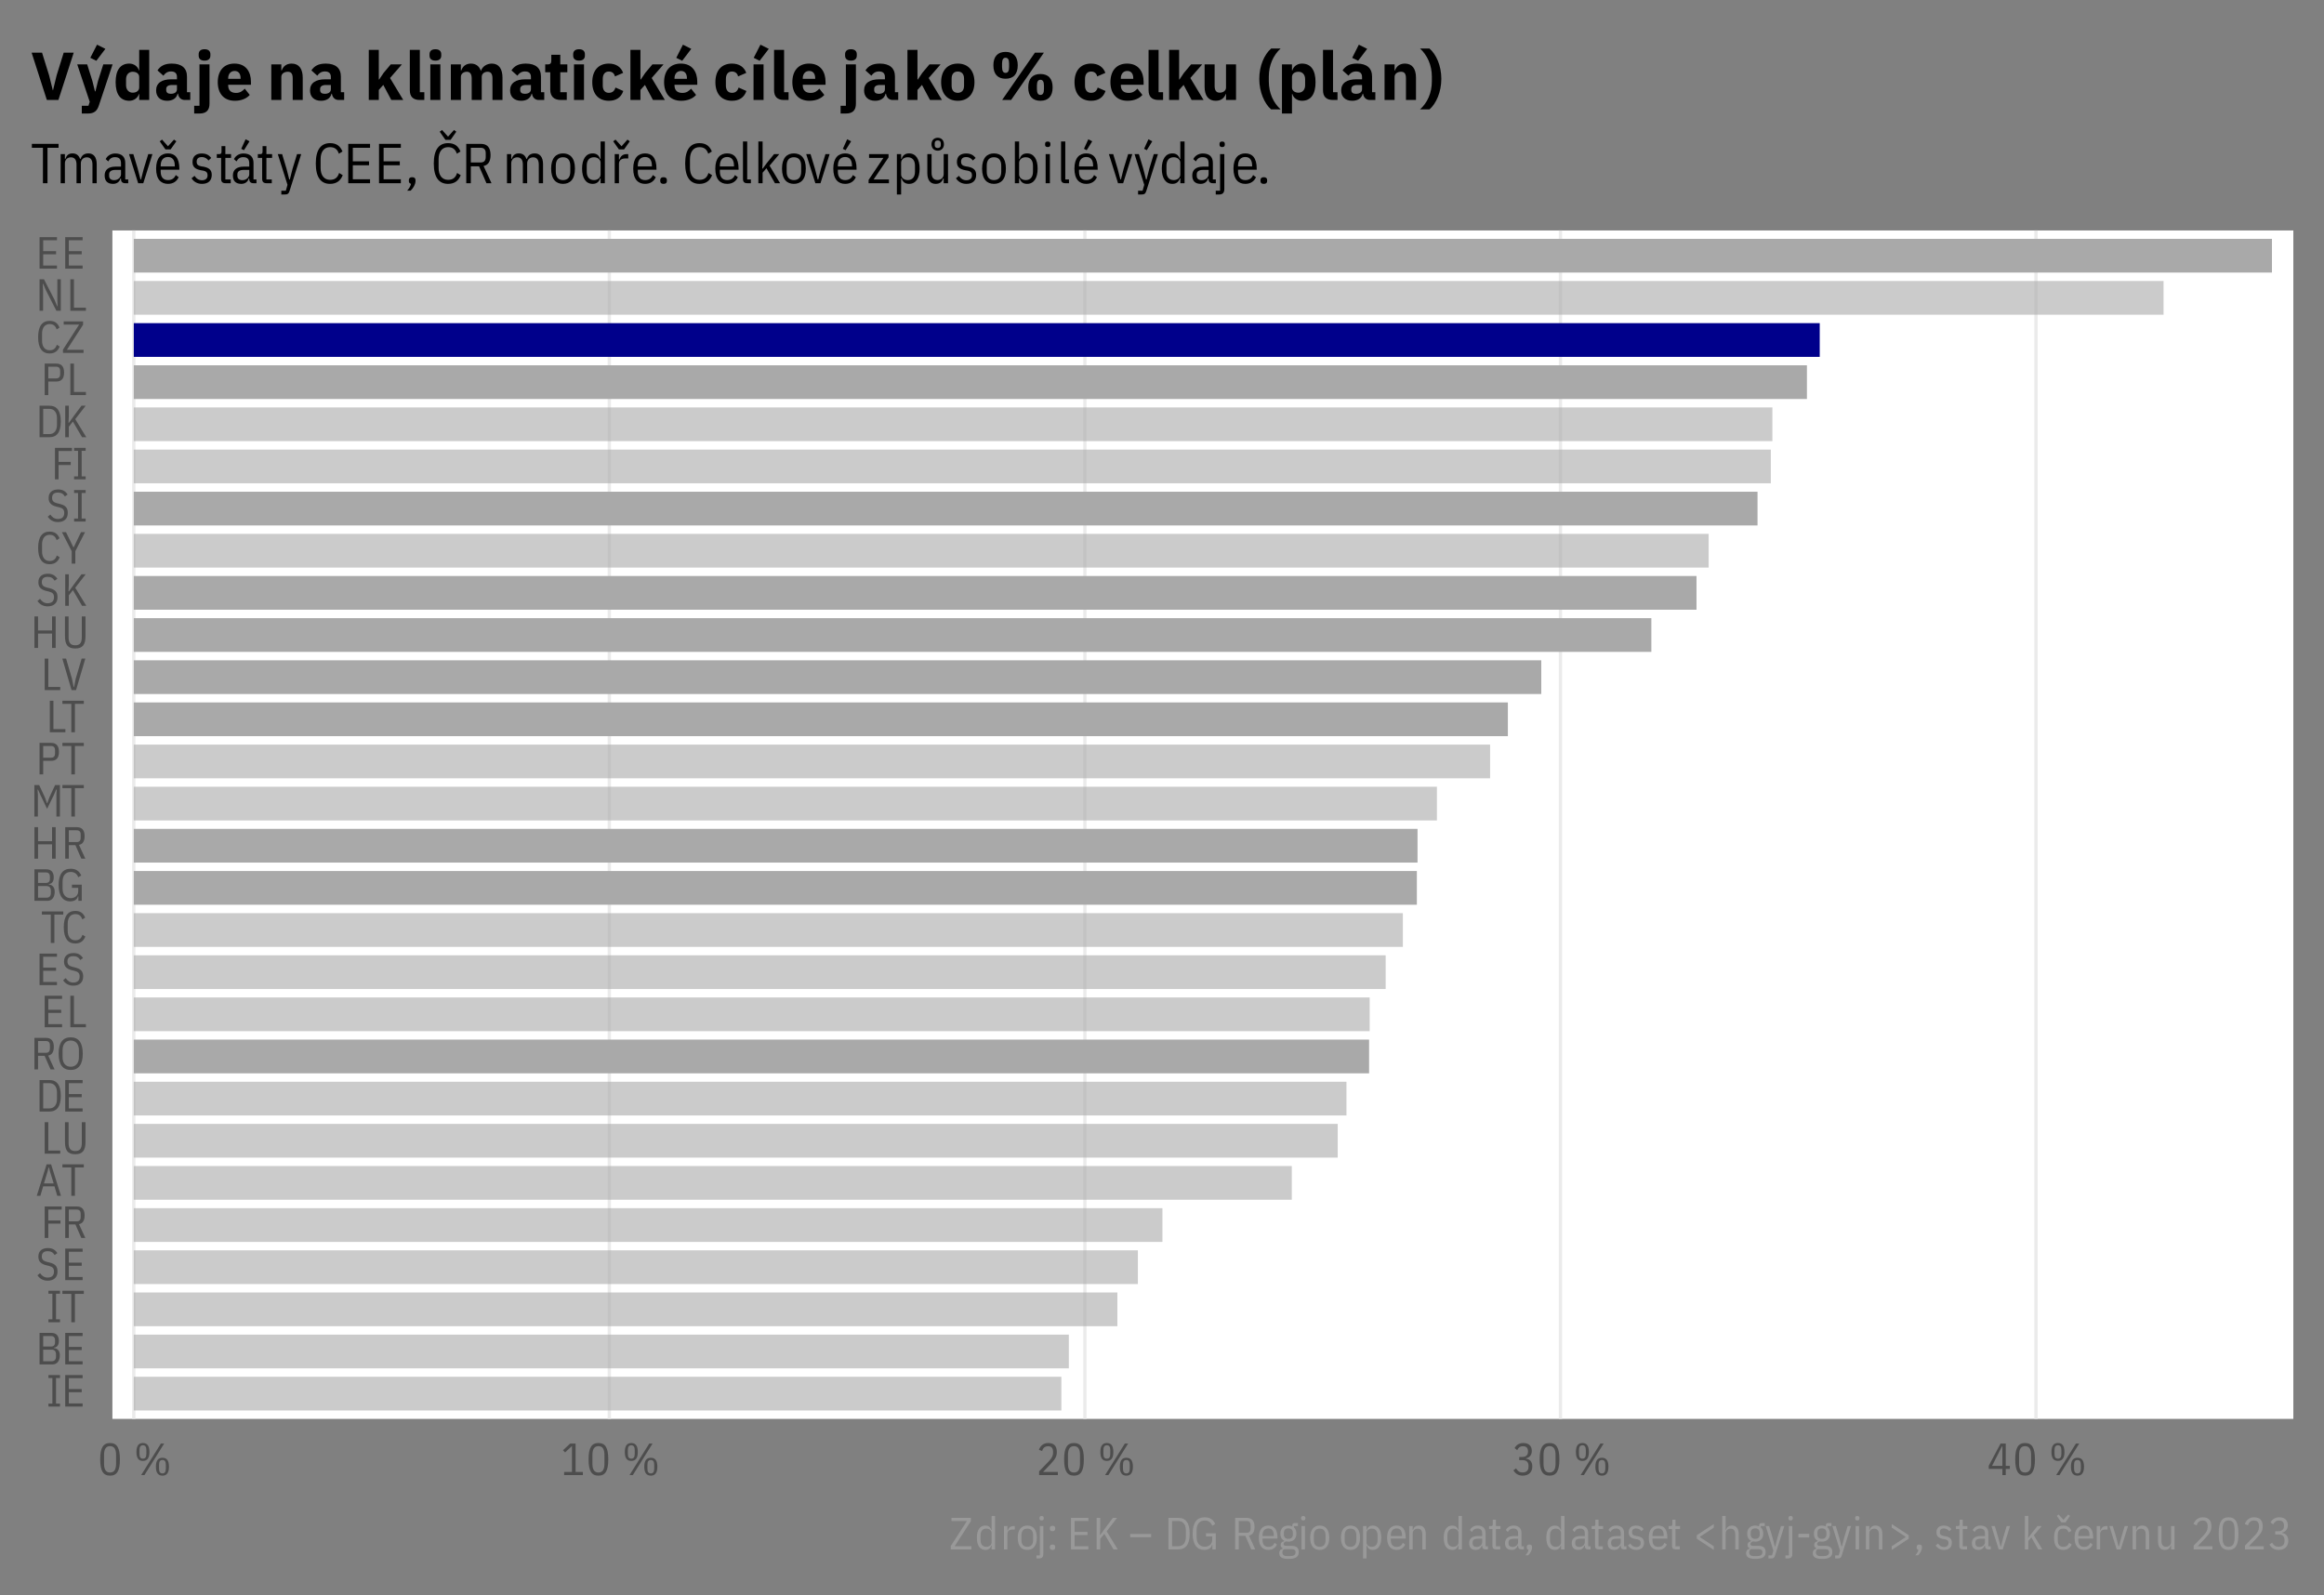 <?xml version="1.0" encoding="UTF-8"?>
<svg xmlns="http://www.w3.org/2000/svg" xmlns:xlink="http://www.w3.org/1999/xlink" width="453" height="311" viewBox="0 0 453 311">
<rect x="0" y="0" width="453" height="311" fill="#808080" stroke="none"/>
<defs>
<g>
<g id="glyph-0-0">
<path d="M 0.281 0 L 3.453 0 L 3.453 -6.859 L 0.281 -6.859 Z M 0.812 -0.531 L 0.812 -6.328 L 2.922 -6.328 L 2.922 -0.531 Z M 0.812 -0.531 "/>
</g>
<g id="glyph-0-1">
<path d="M 2.719 0 L 2.719 -0.578 L 1.938 -0.578 L 1.938 -5.562 L 2.719 -5.562 L 2.719 -6.141 L 0.469 -6.141 L 0.469 -5.562 L 1.234 -5.562 L 1.234 -0.578 L 0.469 -0.578 L 0.469 0 Z M 2.719 0 "/>
</g>
<g id="glyph-0-2">
<path d="M 4.125 0 L 4.125 -0.609 L 1.438 -0.609 L 1.438 -2.797 L 3.953 -2.797 L 3.953 -3.406 L 1.438 -3.406 L 1.438 -5.531 L 4.125 -5.531 L 4.125 -6.141 L 0.734 -6.141 L 0.734 0 Z M 4.125 0 "/>
</g>
<g id="glyph-0-3">
<path d="M 0.734 0 L 3.297 0 C 4.109 0 4.688 -0.656 4.688 -1.781 C 4.688 -2.844 3.984 -3.172 3.547 -3.172 L 3.547 -3.266 C 3.969 -3.297 4.5 -3.578 4.5 -4.562 C 4.5 -5.625 3.969 -6.141 3.047 -6.141 L 0.734 -6.141 Z M 1.438 -2.875 L 3.078 -2.875 C 3.641 -2.875 3.938 -2.578 3.938 -1.938 L 3.938 -1.547 C 3.938 -0.906 3.641 -0.609 3.078 -0.609 L 1.438 -0.609 Z M 1.438 -5.531 L 2.969 -5.531 C 3.469 -5.531 3.75 -5.266 3.75 -4.703 L 3.75 -4.297 C 3.75 -3.734 3.469 -3.484 2.969 -3.484 L 1.438 -3.484 Z M 1.438 -5.531 "/>
</g>
<g id="glyph-0-4">
<path d="M 4.359 -5.531 L 4.359 -6.141 L 0.188 -6.141 L 0.188 -5.531 L 1.922 -5.531 L 1.922 0 L 2.625 0 L 2.625 -5.531 Z M 4.359 -5.531 "/>
</g>
<g id="glyph-0-5">
<path d="M 2.297 0.109 C 3.5 0.109 4.234 -0.516 4.234 -1.672 C 4.234 -2.688 3.797 -3.156 2.656 -3.438 L 2.203 -3.547 C 1.484 -3.734 1.172 -4 1.172 -4.594 C 1.172 -5.328 1.578 -5.641 2.328 -5.641 C 2.984 -5.641 3.359 -5.391 3.672 -4.891 L 4.203 -5.266 C 3.766 -5.938 3.203 -6.25 2.359 -6.25 C 1.234 -6.25 0.5 -5.688 0.5 -4.594 C 0.5 -3.641 1 -3.156 2.062 -2.891 L 2.531 -2.781 C 3.281 -2.594 3.547 -2.312 3.547 -1.672 C 3.547 -0.891 3.109 -0.5 2.297 -0.5 C 1.656 -0.5 1.203 -0.812 0.828 -1.359 L 0.328 -0.938 C 0.75 -0.297 1.422 0.109 2.297 0.109 Z M 2.297 0.109 "/>
</g>
<g id="glyph-0-6">
<path d="M 1.438 0 L 1.438 -2.797 L 3.812 -2.797 L 3.812 -3.406 L 1.438 -3.406 L 1.438 -5.531 L 4.047 -5.531 L 4.047 -6.141 L 0.734 -6.141 L 0.734 0 Z M 1.438 0 "/>
</g>
<g id="glyph-0-7">
<path d="M 1.438 -2.641 L 2.719 -2.641 L 3.875 0 L 4.656 0 L 3.422 -2.688 C 4.141 -2.828 4.516 -3.391 4.516 -4.391 C 4.516 -5.562 4 -6.141 2.984 -6.141 L 0.734 -6.141 L 0.734 0 L 1.438 0 Z M 1.438 -3.234 L 1.438 -5.531 L 2.969 -5.531 C 3.5 -5.531 3.75 -5.25 3.75 -4.688 L 3.75 -4.078 C 3.75 -3.516 3.5 -3.234 2.969 -3.234 Z M 1.438 -3.234 "/>
</g>
<g id="glyph-0-8">
<path d="M 4.906 0 L 2.984 -6.141 L 2.109 -6.141 L 0.188 0 L 0.891 0 L 1.438 -1.844 L 3.641 -1.844 L 4.188 0 Z M 3.484 -2.422 L 1.594 -2.422 L 2.297 -4.75 L 2.484 -5.516 L 2.578 -5.516 L 2.766 -4.75 Z M 3.484 -2.422 "/>
</g>
<g id="glyph-0-9">
<path d="M 3.766 0 L 3.766 -0.609 L 1.438 -0.609 L 1.438 -6.141 L 0.734 -6.141 L 0.734 0 Z M 3.766 0 "/>
</g>
<g id="glyph-0-10">
<path d="M 0.688 -6.141 L 0.688 -2.312 C 0.688 -0.672 1.203 0.109 2.688 0.109 C 4.156 0.109 4.688 -0.672 4.688 -2.312 L 4.688 -6.141 L 3.969 -6.141 L 3.969 -2.156 C 3.969 -1.062 3.656 -0.516 2.688 -0.516 C 1.719 -0.516 1.391 -1.062 1.391 -2.156 L 1.391 -6.141 Z M 0.688 -6.141 "/>
</g>
<g id="glyph-0-11">
<path d="M 0.734 0 L 2.656 0 C 4.078 0 4.875 -0.938 4.875 -3.062 C 4.875 -5.203 4.078 -6.141 2.656 -6.141 L 0.734 -6.141 Z M 1.438 -0.609 L 1.438 -5.531 L 2.656 -5.531 C 3.531 -5.531 4.125 -4.891 4.125 -3.75 L 4.125 -2.391 C 4.125 -1.25 3.531 -0.609 2.656 -0.609 Z M 1.438 -0.609 "/>
</g>
<g id="glyph-0-12">
<path d="M 2.812 0.109 C 4.297 0.109 5.156 -0.875 5.156 -3.062 C 5.156 -5.266 4.297 -6.25 2.812 -6.25 C 1.312 -6.25 0.453 -5.266 0.453 -3.062 C 0.453 -0.875 1.312 0.109 2.812 0.109 Z M 2.812 -0.516 C 1.797 -0.516 1.219 -1.25 1.219 -2.391 L 1.219 -3.75 C 1.219 -4.891 1.797 -5.625 2.812 -5.625 C 3.812 -5.625 4.406 -4.891 4.406 -3.75 L 4.406 -2.391 C 4.406 -1.25 3.812 -0.516 2.812 -0.516 Z M 2.812 -0.516 "/>
</g>
<g id="glyph-0-13">
<path d="M 2.688 0.109 C 3.688 0.109 4.312 -0.375 4.656 -1.25 L 4.094 -1.594 C 3.875 -0.891 3.469 -0.516 2.688 -0.516 C 1.75 -0.516 1.219 -1.25 1.219 -2.391 L 1.219 -3.75 C 1.219 -4.891 1.75 -5.625 2.688 -5.625 C 3.453 -5.625 3.828 -5.266 4.062 -4.594 L 4.625 -4.938 C 4.266 -5.812 3.688 -6.25 2.688 -6.25 C 1.297 -6.25 0.453 -5.266 0.453 -3.062 C 0.453 -0.875 1.297 0.109 2.688 0.109 Z M 2.688 0.109 "/>
</g>
<g id="glyph-0-14">
<path d="M 4.297 0 L 4.953 0 L 4.953 -3.141 L 3.047 -3.141 L 3.047 -2.531 L 4.266 -2.531 L 4.266 -1.859 C 4.266 -1.016 3.609 -0.516 2.812 -0.516 C 1.797 -0.516 1.219 -1.25 1.219 -2.391 L 1.219 -3.75 C 1.219 -4.891 1.797 -5.625 2.812 -5.625 C 3.562 -5.625 4.031 -5.234 4.281 -4.594 L 4.859 -4.938 C 4.5 -5.75 3.875 -6.25 2.812 -6.25 C 1.312 -6.25 0.453 -5.266 0.453 -3.062 C 0.453 -0.875 1.359 0.109 2.688 0.109 C 3.594 0.109 4.078 -0.312 4.219 -0.859 L 4.297 -0.859 Z M 4.297 0 "/>
</g>
<g id="glyph-0-15">
<path d="M 4.172 0 L 4.875 0 L 4.875 -6.141 L 4.172 -6.141 L 4.172 -3.406 L 1.438 -3.406 L 1.438 -6.141 L 0.734 -6.141 L 0.734 0 L 1.438 0 L 1.438 -2.797 L 4.172 -2.797 Z M 4.172 0 "/>
</g>
<g id="glyph-0-16">
<path d="M 5.016 0 L 5.703 0 L 5.703 -6.141 L 4.766 -6.141 L 3.656 -3.75 L 3.25 -2.625 L 3.172 -2.625 L 2.766 -3.75 L 1.656 -6.141 L 0.719 -6.141 L 0.719 0 L 1.406 0 L 1.406 -4.219 L 1.344 -5.25 L 1.438 -5.25 L 1.891 -4.219 L 3.203 -1.5 L 4.531 -4.219 L 4.984 -5.266 L 5.078 -5.266 L 5.016 -4.219 Z M 5.016 0 "/>
</g>
<g id="glyph-0-17">
<path d="M 1.438 0 L 1.438 -2.641 L 2.984 -2.641 C 4 -2.641 4.516 -3.203 4.516 -4.391 C 4.516 -5.562 4 -6.141 2.984 -6.141 L 0.734 -6.141 L 0.734 0 Z M 1.438 -5.531 L 2.969 -5.531 C 3.5 -5.531 3.75 -5.25 3.75 -4.688 L 3.75 -4.094 C 3.75 -3.531 3.5 -3.25 2.969 -3.25 L 1.438 -3.25 Z M 1.438 -5.531 "/>
</g>
<g id="glyph-0-18">
<path d="M 2.844 0 L 4.656 -6.141 L 3.938 -6.141 L 2.766 -2.172 L 2.469 -0.609 L 2.375 -0.609 L 2.062 -2.172 L 0.906 -6.141 L 0.172 -6.141 L 1.969 0 Z M 2.844 0 "/>
</g>
<g id="glyph-0-19">
<path d="M 4.016 0 L 4.844 0 L 2.688 -3.516 L 4.719 -6.141 L 3.906 -6.141 L 2.375 -4.094 L 1.469 -2.828 L 1.375 -2.828 L 1.438 -4.094 L 1.438 -6.141 L 0.734 -6.141 L 0.734 0 L 1.438 0 L 1.438 -2.047 L 2.234 -3.047 Z M 4.016 0 "/>
</g>
<g id="glyph-0-20">
<path d="M 2.703 0 L 2.703 -2.422 L 4.594 -6.141 L 3.812 -6.141 L 2.406 -3.219 L 2.312 -3.219 L 0.891 -6.141 L 0.094 -6.141 L 2 -2.422 L 2 0 Z M 2.703 0 "/>
</g>
<g id="glyph-0-21">
<path d="M 4.312 -0.609 L 1.062 -0.609 L 4.219 -5.5 L 4.219 -6.141 L 0.438 -6.141 L 0.438 -5.531 L 3.453 -5.531 L 0.297 -0.641 L 0.297 0 L 4.312 0 Z M 4.312 -0.609 "/>
</g>
<g id="glyph-0-22">
<path d="M 4.016 0 L 4.875 0 L 4.875 -6.141 L 4.203 -6.141 L 4.203 -2.156 L 4.25 -0.891 L 4.172 -0.891 L 3.641 -2.156 L 1.594 -6.141 L 0.734 -6.141 L 0.734 0 L 1.422 0 L 1.422 -3.984 L 1.359 -5.25 L 1.438 -5.25 L 1.984 -3.984 Z M 4.016 0 "/>
</g>
<g id="glyph-0-23">
<path d="M 2.375 0.109 C 3.703 0.109 4.297 -0.797 4.297 -3.062 C 4.297 -5.344 3.703 -6.25 2.375 -6.25 C 1.047 -6.25 0.453 -5.344 0.453 -3.062 C 0.453 -0.797 1.047 0.109 2.375 0.109 Z M 2.375 -0.5 C 1.531 -0.5 1.203 -1.141 1.203 -2.219 L 1.203 -3.922 C 1.203 -5 1.531 -5.641 2.375 -5.641 C 3.219 -5.641 3.547 -5 3.547 -3.922 L 3.547 -2.219 C 3.547 -1.141 3.219 -0.5 2.375 -0.5 Z M 2.375 -0.5 "/>
</g>
<g id="glyph-0-24">
</g>
<g id="glyph-0-25">
<path d="M 2.078 0 L 5.922 -6.141 L 5.281 -6.141 L 1.438 0 Z M 1.781 -2.766 C 2.594 -2.766 3.047 -3.266 3.047 -4.5 C 3.047 -5.734 2.594 -6.25 1.781 -6.25 C 0.969 -6.25 0.516 -5.734 0.516 -4.5 C 0.516 -3.266 0.969 -2.766 1.781 -2.766 Z M 1.781 -3.203 C 1.328 -3.203 1.109 -3.469 1.109 -4.156 L 1.109 -4.859 C 1.109 -5.531 1.328 -5.812 1.781 -5.812 C 2.219 -5.812 2.453 -5.531 2.453 -4.859 L 2.453 -4.156 C 2.453 -3.469 2.219 -3.203 1.781 -3.203 Z M 5.594 0.109 C 6.391 0.109 6.859 -0.406 6.859 -1.641 C 6.859 -2.875 6.391 -3.375 5.594 -3.375 C 4.781 -3.375 4.312 -2.875 4.312 -1.641 C 4.312 -0.406 4.781 0.109 5.594 0.109 Z M 5.594 -0.328 C 5.141 -0.328 4.922 -0.609 4.922 -1.281 L 4.922 -1.984 C 4.922 -2.672 5.141 -2.938 5.594 -2.938 C 6.031 -2.938 6.25 -2.672 6.25 -1.984 L 6.25 -1.281 C 6.25 -0.609 6.031 -0.328 5.594 -0.328 Z M 5.594 -0.328 "/>
</g>
<g id="glyph-0-26">
<path d="M 4.344 0 L 4.344 -0.609 L 2.922 -0.609 L 2.922 -6.141 L 1.859 -6.141 L 0.469 -4.844 L 0.875 -4.422 L 2.172 -5.625 L 2.219 -5.625 L 2.219 -0.609 L 0.688 -0.609 L 0.688 0 Z M 4.344 0 "/>
</g>
<g id="glyph-0-27">
<path d="M 4.234 -0.609 L 1.344 -0.609 L 2.875 -2.219 C 3.781 -3.188 4.031 -3.688 4.031 -4.5 C 4.031 -5.641 3.5 -6.25 2.344 -6.25 C 1.406 -6.25 0.781 -5.672 0.547 -4.922 L 1.172 -4.688 C 1.312 -5.266 1.703 -5.625 2.328 -5.625 C 2.984 -5.625 3.297 -5.266 3.297 -4.516 L 3.297 -4.297 C 3.297 -3.781 3.031 -3.266 2.453 -2.672 L 0.578 -0.734 L 0.578 0 L 4.234 0 Z M 4.234 -0.609 "/>
</g>
<g id="glyph-0-28">
<path d="M 1.469 -3.531 L 1.469 -2.906 L 2.125 -2.906 C 2.875 -2.906 3.281 -2.547 3.281 -1.781 L 3.281 -1.641 C 3.281 -0.891 2.875 -0.516 2.125 -0.516 C 1.453 -0.516 1.141 -0.828 0.859 -1.312 L 0.328 -0.922 C 0.672 -0.391 1.172 0.109 2.141 0.109 C 3.344 0.109 4.016 -0.594 4.016 -1.688 C 4.016 -2.641 3.484 -3.125 2.812 -3.188 L 2.812 -3.281 C 3.422 -3.406 3.922 -3.875 3.922 -4.703 C 3.922 -5.766 3.25 -6.25 2.25 -6.25 C 1.359 -6.25 0.844 -5.766 0.562 -5.266 L 1.078 -4.859 C 1.297 -5.344 1.641 -5.625 2.203 -5.625 C 2.797 -5.625 3.172 -5.344 3.172 -4.656 L 3.172 -4.531 C 3.172 -3.922 2.797 -3.531 2.062 -3.531 Z M 1.469 -3.531 "/>
</g>
<g id="glyph-0-29">
<path d="M 3.609 0 L 3.609 -1.203 L 4.406 -1.203 L 4.406 -1.797 L 3.609 -1.797 L 3.609 -6.141 L 2.594 -6.141 L 0.297 -1.828 L 0.297 -1.203 L 2.953 -1.203 L 2.953 0 Z M 2.859 -5.578 L 2.953 -5.578 L 2.953 -1.797 L 0.938 -1.797 Z M 2.859 -5.578 "/>
</g>
<g id="glyph-0-30">
<path d="M 3.266 0 L 3.938 0 L 3.938 -6.516 L 3.266 -6.516 L 3.266 -3.797 L 3.188 -3.797 C 3.016 -4.391 2.609 -4.641 2.047 -4.641 C 0.953 -4.641 0.391 -3.734 0.391 -2.266 C 0.391 -0.812 0.953 0.109 2.047 0.109 C 2.609 0.109 3.016 -0.156 3.188 -0.734 L 3.266 -0.734 Z M 2.25 -0.5 C 1.5 -0.5 1.109 -0.984 1.109 -1.812 L 1.109 -2.734 C 1.109 -3.547 1.5 -4.047 2.25 -4.047 C 2.812 -4.047 3.266 -3.688 3.266 -3.188 L 3.266 -1.359 C 3.266 -0.844 2.812 -0.5 2.25 -0.5 Z M 2.25 -0.5 "/>
</g>
<g id="glyph-0-31">
<path d="M 1.344 0 L 1.344 -3.016 C 1.344 -3.578 1.719 -3.859 2.344 -3.859 L 2.781 -3.859 L 2.781 -4.547 L 2.547 -4.547 C 1.953 -4.547 1.578 -4.219 1.422 -3.688 L 1.344 -3.688 L 1.344 -4.547 L 0.672 -4.547 L 0.672 0 Z M 1.344 0 "/>
</g>
<g id="glyph-0-32">
<path d="M 2.219 0.109 C 3.281 0.109 4.078 -0.578 4.078 -2.266 C 4.078 -3.953 3.281 -4.641 2.219 -4.641 C 1.156 -4.641 0.359 -3.953 0.359 -2.266 C 0.359 -0.578 1.156 0.109 2.219 0.109 Z M 2.219 -0.5 C 1.5 -0.5 1.078 -0.922 1.078 -1.812 L 1.078 -2.734 C 1.078 -3.609 1.5 -4.047 2.219 -4.047 C 2.938 -4.047 3.359 -3.609 3.359 -2.734 L 3.359 -1.812 C 3.359 -0.922 2.938 -0.5 2.219 -0.5 Z M 2.219 -0.5 "/>
</g>
<g id="glyph-0-33">
<path d="M 0.672 1.172 L 0 1.172 L 0 1.766 L 0.469 1.766 C 1.078 1.766 1.344 1.5 1.344 0.891 L 1.344 -4.547 L 0.672 -4.547 Z M 1 -5.641 C 1.297 -5.641 1.422 -5.766 1.422 -6 L 1.422 -6.141 C 1.422 -6.375 1.297 -6.5 1 -6.5 C 0.719 -6.5 0.594 -6.375 0.594 -6.141 L 0.594 -6 C 0.594 -5.766 0.719 -5.641 1 -5.641 Z M 1 -5.641 "/>
</g>
<g id="glyph-0-34">
<path d="M 1.141 0.109 C 1.484 0.109 1.656 -0.047 1.656 -0.344 L 1.656 -0.484 C 1.656 -0.781 1.484 -0.938 1.141 -0.938 C 0.797 -0.938 0.609 -0.781 0.609 -0.484 L 0.609 -0.344 C 0.609 -0.047 0.797 0.109 1.141 0.109 Z M 1.141 -3.547 C 1.484 -3.547 1.656 -3.719 1.656 -4 L 1.656 -4.141 C 1.656 -4.438 1.484 -4.594 1.141 -4.594 C 0.797 -4.594 0.609 -4.438 0.609 -4.141 L 0.609 -4 C 0.609 -3.719 0.797 -3.547 1.141 -3.547 Z M 1.141 -3.547 "/>
</g>
<g id="glyph-0-35">
<path d="M 4.359 -2.359 L 4.359 -3 L 0.281 -3 L 0.281 -2.359 Z M 4.359 -2.359 "/>
</g>
<g id="glyph-0-36">
<path d="M 2.219 0.109 C 3.062 0.109 3.594 -0.328 3.875 -0.938 L 3.422 -1.281 C 3.203 -0.75 2.828 -0.484 2.219 -0.484 C 1.5 -0.484 1.078 -0.922 1.078 -1.812 L 1.078 -2.109 L 3.984 -2.109 L 3.984 -2.266 C 3.984 -3.953 3.281 -4.641 2.219 -4.641 C 1.156 -4.641 0.359 -3.953 0.359 -2.266 C 0.359 -0.578 1.156 0.109 2.219 0.109 Z M 2.219 -4.078 C 2.906 -4.078 3.266 -3.609 3.266 -2.734 L 3.266 -2.609 L 1.078 -2.609 L 1.078 -2.734 C 1.078 -3.609 1.5 -4.078 2.219 -4.078 Z M 2.219 -4.078 "/>
</g>
<g id="glyph-0-37">
<path d="M 4.141 0.516 C 4.141 -0.266 3.719 -0.688 2.703 -0.688 L 1.703 -0.688 C 1.344 -0.688 1.172 -0.812 1.172 -1.031 C 1.172 -1.25 1.359 -1.484 1.688 -1.547 C 1.812 -1.516 1.969 -1.5 2.109 -1.5 C 3.047 -1.5 3.672 -2.047 3.672 -3.062 C 3.672 -3.625 3.5 -4.031 3.188 -4.297 L 3.188 -4.547 L 3.969 -4.547 L 3.969 -5.125 L 3.359 -5.125 C 3.016 -5.125 2.875 -4.984 2.875 -4.641 L 2.875 -4.484 C 2.656 -4.578 2.406 -4.641 2.109 -4.641 C 1.172 -4.641 0.547 -4.094 0.547 -3.062 C 0.547 -2.375 0.828 -1.906 1.297 -1.672 L 1.297 -1.578 C 0.812 -1.516 0.609 -1.219 0.609 -0.844 C 0.609 -0.562 0.75 -0.359 0.984 -0.234 L 0.984 -0.109 C 0.594 -0.031 0.328 0.25 0.328 0.734 C 0.328 1.469 0.828 1.859 2.141 1.859 C 3.5 1.859 4.141 1.469 4.141 0.516 Z M 3.516 0.547 C 3.516 1.078 3.125 1.312 2.406 1.312 L 1.828 1.312 C 1.219 1.312 0.938 1.031 0.938 0.578 C 0.938 0.266 1.047 0.078 1.312 -0.047 L 2.688 -0.047 C 3.281 -0.047 3.516 0.156 3.516 0.547 Z M 2.109 -2.047 C 1.562 -2.047 1.234 -2.328 1.234 -2.906 L 1.234 -3.234 C 1.234 -3.812 1.562 -4.094 2.109 -4.094 C 2.656 -4.094 2.984 -3.812 2.984 -3.234 L 2.984 -2.906 C 2.984 -2.328 2.656 -2.047 2.109 -2.047 Z M 2.109 -2.047 "/>
</g>
<g id="glyph-0-38">
<path d="M 1 -5.641 C 1.297 -5.641 1.422 -5.766 1.422 -6 L 1.422 -6.141 C 1.422 -6.375 1.297 -6.5 1 -6.5 C 0.719 -6.5 0.594 -6.375 0.594 -6.141 L 0.594 -6 C 0.594 -5.766 0.719 -5.641 1 -5.641 Z M 0.672 0 L 1.344 0 L 1.344 -4.547 L 0.672 -4.547 Z M 0.672 0 "/>
</g>
<g id="glyph-0-39">
<path d="M 0.672 1.766 L 1.344 1.766 L 1.344 -0.734 L 1.422 -0.734 C 1.594 -0.156 2 0.109 2.562 0.109 C 3.656 0.109 4.219 -0.812 4.219 -2.266 C 4.219 -3.734 3.656 -4.641 2.562 -4.641 C 2 -4.641 1.594 -4.391 1.422 -3.797 L 1.344 -3.797 L 1.344 -4.547 L 0.672 -4.547 Z M 2.359 -0.5 C 1.797 -0.5 1.344 -0.844 1.344 -1.359 L 1.344 -3.188 C 1.344 -3.688 1.797 -4.047 2.359 -4.047 C 3.109 -4.047 3.5 -3.547 3.5 -2.734 L 3.5 -1.812 C 3.5 -0.984 3.109 -0.5 2.359 -0.5 Z M 2.359 -0.5 "/>
</g>
<g id="glyph-0-40">
<path d="M 1.344 0 L 1.344 -3.094 C 1.344 -3.688 1.766 -4.031 2.312 -4.031 C 2.922 -4.031 3.219 -3.641 3.219 -2.906 L 3.219 0 L 3.891 0 L 3.891 -2.953 C 3.891 -4.094 3.391 -4.641 2.594 -4.641 C 1.953 -4.641 1.594 -4.359 1.422 -3.797 L 1.344 -3.797 L 1.344 -4.547 L 0.672 -4.547 L 0.672 0 Z M 1.344 0 "/>
</g>
<g id="glyph-0-41">
<path d="M 4.016 0 L 4.016 -0.594 L 3.547 -0.594 L 3.547 -3.156 C 3.547 -4.125 3 -4.641 1.984 -4.641 C 1.281 -4.641 0.734 -4.25 0.5 -3.766 L 0.891 -3.391 C 1.125 -3.828 1.438 -4.062 1.953 -4.062 C 2.594 -4.062 2.891 -3.75 2.891 -3.094 L 2.891 -2.594 L 2.062 -2.594 C 0.891 -2.594 0.344 -2.062 0.344 -1.219 C 0.344 -0.359 0.781 0.109 1.656 0.109 C 2.203 0.109 2.641 -0.188 2.797 -0.734 L 2.891 -0.734 L 2.891 -0.656 C 2.891 -0.234 3.109 0 3.531 0 Z M 1.828 -0.469 C 1.344 -0.469 1.031 -0.688 1.031 -1.141 L 1.031 -1.391 C 1.031 -1.828 1.344 -2.078 2.047 -2.078 L 2.891 -2.078 L 2.891 -1.391 C 2.891 -0.922 2.438 -0.469 1.828 -0.469 Z M 1.828 -0.469 "/>
</g>
<g id="glyph-0-42">
<path d="M 2.406 0 L 2.406 -0.594 L 1.562 -0.594 L 1.562 -3.953 L 2.453 -3.953 L 2.453 -4.547 L 1.562 -4.547 L 1.562 -5.781 L 0.953 -5.781 L 0.953 -4.938 C 0.953 -4.688 0.891 -4.547 0.625 -4.547 L 0.234 -4.547 L 0.234 -3.953 L 0.891 -3.953 L 0.891 -0.688 C 0.891 -0.219 1.109 0 1.578 0 Z M 2.406 0 "/>
</g>
<g id="glyph-0-43">
<path d="M 1.094 -0.938 C 0.75 -0.938 0.578 -0.781 0.578 -0.484 L 0.578 -0.344 C 0.578 -0.109 0.688 0.031 0.922 0.094 C 0.828 0.5 0.625 0.797 0.312 1.156 L 0.859 1.156 C 1.312 0.734 1.609 0.109 1.609 -0.344 L 1.609 -0.484 C 1.609 -0.781 1.438 -0.938 1.094 -0.938 Z M 1.094 -0.938 "/>
</g>
<g id="glyph-0-44">
<path d="M 1.922 0.109 C 2.906 0.109 3.438 -0.422 3.438 -1.297 C 3.438 -2 3.094 -2.406 2.156 -2.562 L 1.828 -2.625 C 1.312 -2.719 1.094 -2.906 1.094 -3.344 C 1.094 -3.812 1.359 -4.078 1.891 -4.078 C 2.406 -4.078 2.734 -3.812 2.922 -3.531 L 3.359 -3.938 C 3.016 -4.391 2.562 -4.641 1.891 -4.641 C 1.031 -4.641 0.438 -4.234 0.438 -3.312 C 0.438 -2.531 0.875 -2.188 1.734 -2.016 L 2.078 -1.969 C 2.625 -1.859 2.781 -1.625 2.781 -1.219 C 2.781 -0.734 2.453 -0.453 1.922 -0.453 C 1.422 -0.453 1.062 -0.688 0.75 -1.141 L 0.281 -0.75 C 0.656 -0.219 1.172 0.109 1.922 0.109 Z M 1.922 0.109 "/>
</g>
<g id="glyph-0-45">
<path d="M 4.031 0.109 L 4.031 -0.609 L 1.344 -2.375 L 1.344 -2.469 L 4.031 -4.234 L 4.031 -4.938 L 0.719 -2.766 L 0.719 -2.078 Z M 4.031 0.109 "/>
</g>
<g id="glyph-0-46">
<path d="M 0.672 0 L 1.344 0 L 1.344 -3.094 C 1.344 -3.688 1.766 -4.031 2.312 -4.031 C 2.922 -4.031 3.219 -3.641 3.219 -2.906 L 3.219 0 L 3.891 0 L 3.891 -2.953 C 3.891 -4.094 3.391 -4.641 2.594 -4.641 C 1.953 -4.641 1.594 -4.359 1.422 -3.797 L 1.344 -3.797 L 1.344 -6.516 L 0.672 -6.516 Z M 0.672 0 "/>
</g>
<g id="glyph-0-47">
<path d="M 2.438 -2.25 L 2.016 -0.594 L 1.922 -0.594 L 1.5 -2.25 L 0.812 -4.547 L 0.141 -4.547 L 1.641 0.25 L 1.375 1.172 L 0.688 1.172 L 0.688 1.766 L 1.172 1.766 C 1.688 1.766 1.844 1.641 1.984 1.156 L 3.781 -4.547 L 3.125 -4.547 Z M 2.438 -2.25 "/>
</g>
<g id="glyph-0-48">
<path d="M 2.641 -2.312 L 2.641 -3.031 L 0.531 -3.031 L 0.531 -2.312 Z M 2.641 -2.312 "/>
</g>
<g id="glyph-0-49">
<path d="M 0.719 0.109 L 4.031 -2.078 L 4.031 -2.766 L 0.719 -4.938 L 0.719 -4.234 L 3.406 -2.469 L 3.406 -2.375 L 0.719 -0.609 Z M 0.719 0.109 "/>
</g>
<g id="glyph-0-50">
<path d="M 2.359 0 L 3.781 -4.547 L 3.125 -4.547 L 2.438 -2.25 L 2.016 -0.594 L 1.922 -0.594 L 1.5 -2.25 L 0.812 -4.547 L 0.141 -4.547 L 1.562 0 Z M 2.359 0 "/>
</g>
<g id="glyph-0-51">
<path d="M 0.672 0 L 1.344 0 L 1.344 -1.641 L 1.938 -2.344 L 3.266 0 L 4.062 0 L 2.422 -2.734 L 3.938 -4.547 L 3.125 -4.547 L 1.984 -3.125 L 1.359 -2.281 L 1.281 -2.281 L 1.344 -3.172 L 1.344 -6.516 L 0.672 -6.516 Z M 0.672 0 "/>
</g>
<g id="glyph-0-52">
<path d="M 2.156 0.109 C 2.969 0.109 3.516 -0.312 3.797 -0.938 L 3.297 -1.281 C 3.094 -0.75 2.75 -0.5 2.156 -0.5 C 1.422 -0.5 1.078 -0.922 1.078 -1.812 L 1.078 -2.734 C 1.078 -3.609 1.422 -4.047 2.156 -4.047 C 2.734 -4.047 3.047 -3.781 3.188 -3.312 L 3.75 -3.594 C 3.516 -4.203 3.016 -4.641 2.156 -4.641 C 1.031 -4.641 0.359 -3.953 0.359 -2.266 C 0.359 -0.578 1.031 0.109 2.156 0.109 Z M 2.594 -5.266 L 3.469 -6.531 L 3.109 -6.797 L 2.188 -5.766 L 1.25 -6.797 L 0.891 -6.531 L 1.781 -5.266 Z M 2.594 -5.266 "/>
</g>
<g id="glyph-0-53">
<path d="M 3.172 0 L 3.844 0 L 3.844 -4.547 L 3.172 -4.547 L 3.172 -1.438 C 3.172 -0.859 2.75 -0.5 2.203 -0.5 C 1.594 -0.5 1.297 -0.906 1.297 -1.625 L 1.297 -4.547 L 0.625 -4.547 L 0.625 -1.578 C 0.625 -0.438 1.125 0.109 1.922 0.109 C 2.562 0.109 2.906 -0.188 3.094 -0.734 L 3.172 -0.734 Z M 3.172 0 "/>
</g>
<g id="glyph-1-0">
<path d="M 0.359 0 L 4.312 0 L 4.312 -8.578 L 0.359 -8.578 Z M 1.016 -0.656 L 1.016 -7.922 L 3.656 -7.922 L 3.656 -0.656 Z M 1.016 -0.656 "/>
</g>
<g id="glyph-1-1">
<path d="M 5.438 -6.906 L 5.438 -7.672 L 0.234 -7.672 L 0.234 -6.906 L 2.391 -6.906 L 2.391 0 L 3.281 0 L 3.281 -6.906 Z M 5.438 -6.906 "/>
</g>
<g id="glyph-1-2">
<path d="M 1.672 0 L 1.672 -3.875 C 1.672 -4.609 2.188 -5.047 2.844 -5.047 C 3.578 -5.047 3.938 -4.547 3.938 -3.641 L 3.938 0 L 4.781 0 L 4.781 -3.875 C 4.781 -4.609 5.297 -5.047 5.938 -5.047 C 6.672 -5.047 7.047 -4.547 7.047 -3.641 L 7.047 0 L 7.875 0 L 7.875 -3.703 C 7.875 -5.125 7.234 -5.812 6.266 -5.812 C 5.453 -5.812 4.969 -5.438 4.734 -4.75 L 4.625 -4.75 C 4.375 -5.469 3.859 -5.812 3.172 -5.812 C 2.391 -5.812 2 -5.438 1.781 -4.75 L 1.672 -4.75 L 1.672 -5.672 L 0.844 -5.672 L 0.844 0 Z M 1.672 0 "/>
</g>
<g id="glyph-1-3">
<path d="M 5.016 0 L 5.016 -0.734 L 4.438 -0.734 L 4.438 -3.953 C 4.438 -5.156 3.75 -5.797 2.469 -5.797 C 1.609 -5.797 0.922 -5.312 0.625 -4.703 L 1.125 -4.25 C 1.406 -4.781 1.797 -5.078 2.438 -5.078 C 3.25 -5.078 3.609 -4.703 3.609 -3.859 L 3.609 -3.234 L 2.578 -3.234 C 1.109 -3.234 0.422 -2.578 0.422 -1.516 C 0.422 -0.438 0.969 0.125 2.062 0.125 C 2.766 0.125 3.312 -0.234 3.5 -0.922 L 3.609 -0.922 L 3.609 -0.812 C 3.609 -0.281 3.891 0 4.422 0 Z M 2.281 -0.594 C 1.688 -0.594 1.297 -0.859 1.297 -1.438 L 1.297 -1.734 C 1.297 -2.281 1.688 -2.594 2.562 -2.594 L 3.609 -2.594 L 3.609 -1.734 C 3.609 -1.156 3.047 -0.594 2.281 -0.594 Z M 2.281 -0.594 "/>
</g>
<g id="glyph-1-4">
<path d="M 2.953 0 L 4.734 -5.672 L 3.922 -5.672 L 3.047 -2.812 L 2.516 -0.734 L 2.406 -0.734 L 1.875 -2.812 L 1.016 -5.672 L 0.172 -5.672 L 1.953 0 Z M 2.953 0 "/>
</g>
<g id="glyph-1-5">
<path d="M 2.766 0.125 C 3.828 0.125 4.5 -0.406 4.844 -1.172 L 4.281 -1.594 C 4 -0.953 3.531 -0.609 2.766 -0.609 C 1.875 -0.609 1.344 -1.156 1.344 -2.266 L 1.344 -2.625 L 4.984 -2.625 L 4.984 -2.844 C 4.984 -4.953 4.109 -5.812 2.766 -5.812 C 1.438 -5.812 0.453 -4.953 0.453 -2.844 C 0.453 -0.719 1.438 0.125 2.766 0.125 Z M 2.766 -5.109 C 3.641 -5.109 4.094 -4.516 4.094 -3.406 L 4.094 -3.266 L 1.344 -3.266 L 1.344 -3.406 C 1.344 -4.516 1.875 -5.109 2.766 -5.109 Z M 3.281 -6.594 L 4.391 -8.172 L 3.938 -8.5 L 2.766 -7.203 L 1.609 -8.5 L 1.156 -8.172 L 2.266 -6.594 Z M 3.281 -6.594 "/>
</g>
<g id="glyph-1-6">
</g>
<g id="glyph-1-7">
<path d="M 2.406 0.125 C 3.641 0.125 4.297 -0.531 4.297 -1.625 C 4.297 -2.5 3.859 -3 2.703 -3.219 L 2.281 -3.281 C 1.641 -3.406 1.359 -3.625 1.359 -4.188 C 1.359 -4.781 1.688 -5.094 2.359 -5.094 C 3 -5.094 3.406 -4.781 3.656 -4.422 L 4.188 -4.922 C 3.766 -5.484 3.219 -5.797 2.359 -5.797 C 1.297 -5.797 0.547 -5.297 0.547 -4.141 C 0.547 -3.172 1.094 -2.734 2.172 -2.531 L 2.609 -2.453 C 3.281 -2.328 3.484 -2.031 3.484 -1.531 C 3.484 -0.906 3.062 -0.578 2.406 -0.578 C 1.766 -0.578 1.328 -0.875 0.938 -1.438 L 0.359 -0.953 C 0.812 -0.281 1.469 0.125 2.406 0.125 Z M 2.406 0.125 "/>
</g>
<g id="glyph-1-8">
<path d="M 3 0 L 3 -0.734 L 1.953 -0.734 L 1.953 -4.938 L 3.062 -4.938 L 3.062 -5.672 L 1.953 -5.672 L 1.953 -7.234 L 1.203 -7.234 L 1.203 -6.188 C 1.203 -5.859 1.109 -5.672 0.781 -5.672 L 0.281 -5.672 L 0.281 -4.938 L 1.125 -4.938 L 1.125 -0.859 C 1.125 -0.266 1.391 0 1.984 0 Z M 3 0 "/>
</g>
<g id="glyph-1-9">
<path d="M 5.016 0 L 5.016 -0.734 L 4.438 -0.734 L 4.438 -3.953 C 4.438 -5.156 3.75 -5.797 2.469 -5.797 C 1.609 -5.797 0.922 -5.312 0.625 -4.703 L 1.125 -4.25 C 1.406 -4.781 1.797 -5.078 2.438 -5.078 C 3.25 -5.078 3.609 -4.703 3.609 -3.859 L 3.609 -3.234 L 2.578 -3.234 C 1.109 -3.234 0.422 -2.578 0.422 -1.516 C 0.422 -0.438 0.969 0.125 2.062 0.125 C 2.766 0.125 3.312 -0.234 3.5 -0.922 L 3.609 -0.922 L 3.609 -0.812 C 3.609 -0.281 3.891 0 4.422 0 Z M 2.281 -0.594 C 1.688 -0.594 1.297 -0.859 1.297 -1.438 L 1.297 -1.734 C 1.297 -2.281 1.688 -2.594 2.562 -2.594 L 3.609 -2.594 L 3.609 -1.734 C 3.609 -1.156 3.047 -0.594 2.281 -0.594 Z M 3.656 -8.172 L 2.891 -8.562 L 2.047 -6.703 L 2.578 -6.438 Z M 3.656 -8.172 "/>
</g>
<g id="glyph-1-10">
<path d="M 3.047 -2.812 L 2.516 -0.734 L 2.406 -0.734 L 1.875 -2.812 L 1.016 -5.672 L 0.172 -5.672 L 2.062 0.312 L 1.734 1.469 L 0.859 1.469 L 0.859 2.203 L 1.469 2.203 C 2.109 2.203 2.297 2.047 2.484 1.453 L 4.734 -5.672 L 3.922 -5.672 Z M 3.047 -2.812 "/>
</g>
<g id="glyph-1-11">
<path d="M 3.359 0.125 C 4.609 0.125 5.391 -0.469 5.828 -1.562 L 5.125 -2 C 4.844 -1.125 4.344 -0.656 3.359 -0.656 C 2.188 -0.656 1.516 -1.562 1.516 -2.984 L 1.516 -4.703 C 1.516 -6.109 2.188 -7.031 3.359 -7.031 C 4.312 -7.031 4.797 -6.578 5.078 -5.75 L 5.781 -6.188 C 5.328 -7.266 4.609 -7.812 3.359 -7.812 C 1.609 -7.812 0.578 -6.578 0.578 -3.844 C 0.578 -1.094 1.609 0.125 3.359 0.125 Z M 3.359 0.125 "/>
</g>
<g id="glyph-1-12">
<path d="M 5.156 0 L 5.156 -0.766 L 1.797 -0.766 L 1.797 -3.5 L 4.953 -3.5 L 4.953 -4.266 L 1.797 -4.266 L 1.797 -6.906 L 5.156 -6.906 L 5.156 -7.672 L 0.906 -7.672 L 0.906 0 Z M 5.156 0 "/>
</g>
<g id="glyph-1-13">
<path d="M 1.359 -1.172 C 0.938 -1.172 0.719 -0.969 0.719 -0.609 L 0.719 -0.422 C 0.719 -0.125 0.859 0.047 1.141 0.109 C 1.031 0.625 0.781 0.984 0.391 1.453 L 1.062 1.453 C 1.641 0.906 2.016 0.141 2.016 -0.422 L 2.016 -0.609 C 2.016 -0.969 1.797 -1.172 1.359 -1.172 Z M 1.359 -1.172 "/>
</g>
<g id="glyph-1-14">
<path d="M 3.359 0.125 C 4.609 0.125 5.391 -0.469 5.828 -1.562 L 5.125 -2 C 4.844 -1.125 4.344 -0.656 3.359 -0.656 C 2.188 -0.656 1.516 -1.562 1.516 -2.984 L 1.516 -4.703 C 1.516 -6.109 2.188 -7.031 3.359 -7.031 C 4.312 -7.031 4.797 -6.578 5.078 -5.75 L 5.781 -6.188 C 5.328 -7.266 4.609 -7.812 3.359 -7.812 C 1.609 -7.812 0.578 -6.578 0.578 -3.844 C 0.578 -1.094 1.609 0.125 3.359 0.125 Z M 3.859 -8.453 L 4.969 -10.047 L 4.516 -10.375 L 3.359 -9.078 L 2.188 -10.375 L 1.734 -10.047 L 2.844 -8.453 Z M 3.859 -8.453 "/>
</g>
<g id="glyph-1-15">
<path d="M 1.797 -3.297 L 3.406 -3.297 L 4.844 0 L 5.828 0 L 4.281 -3.359 C 5.188 -3.547 5.641 -4.25 5.641 -5.484 C 5.641 -6.969 5 -7.672 3.734 -7.672 L 0.906 -7.672 L 0.906 0 L 1.797 0 Z M 1.797 -4.047 L 1.797 -6.906 L 3.719 -6.906 C 4.359 -6.906 4.703 -6.562 4.703 -5.859 L 4.703 -5.109 C 4.703 -4.391 4.359 -4.047 3.719 -4.047 Z M 1.797 -4.047 "/>
</g>
<g id="glyph-1-16">
<path d="M 2.766 0.125 C 4.109 0.125 5.094 -0.719 5.094 -2.844 C 5.094 -4.953 4.109 -5.812 2.766 -5.812 C 1.438 -5.812 0.453 -4.953 0.453 -2.844 C 0.453 -0.719 1.438 0.125 2.766 0.125 Z M 2.766 -0.609 C 1.875 -0.609 1.359 -1.156 1.359 -2.266 L 1.359 -3.406 C 1.359 -4.516 1.875 -5.062 2.766 -5.062 C 3.672 -5.062 4.188 -4.516 4.188 -3.406 L 4.188 -2.266 C 4.188 -1.156 3.672 -0.609 2.766 -0.609 Z M 2.766 -0.609 "/>
</g>
<g id="glyph-1-17">
<path d="M 4.094 0 L 4.922 0 L 4.922 -8.141 L 4.094 -8.141 L 4.094 -4.75 L 3.984 -4.75 C 3.766 -5.484 3.25 -5.812 2.547 -5.812 C 1.203 -5.812 0.484 -4.656 0.484 -2.844 C 0.484 -1.016 1.203 0.125 2.547 0.125 C 3.25 0.125 3.766 -0.188 3.984 -0.922 L 4.094 -0.922 Z M 2.812 -0.609 C 1.875 -0.609 1.391 -1.234 1.391 -2.266 L 1.391 -3.406 C 1.391 -4.438 1.875 -5.062 2.812 -5.062 C 3.516 -5.062 4.094 -4.625 4.094 -3.984 L 4.094 -1.688 C 4.094 -1.062 3.516 -0.609 2.812 -0.609 Z M 2.812 -0.609 "/>
</g>
<g id="glyph-1-18">
<path d="M 1.672 0 L 1.672 -3.766 C 1.672 -4.469 2.141 -4.828 2.938 -4.828 L 3.484 -4.828 L 3.484 -5.672 L 3.172 -5.672 C 2.438 -5.672 1.969 -5.266 1.781 -4.625 L 1.672 -4.625 L 1.672 -5.672 L 0.844 -5.672 L 0.844 0 Z M 2.672 -6.594 L 3.781 -8.172 L 3.328 -8.5 L 2.172 -7.203 L 1 -8.5 L 0.547 -8.172 L 1.656 -6.594 Z M 2.672 -6.594 "/>
</g>
<g id="glyph-1-19">
<path d="M 2.766 0.125 C 3.828 0.125 4.5 -0.406 4.844 -1.172 L 4.281 -1.594 C 4 -0.953 3.531 -0.609 2.766 -0.609 C 1.875 -0.609 1.344 -1.156 1.344 -2.266 L 1.344 -2.625 L 4.984 -2.625 L 4.984 -2.844 C 4.984 -4.953 4.109 -5.812 2.766 -5.812 C 1.438 -5.812 0.453 -4.953 0.453 -2.844 C 0.453 -0.719 1.438 0.125 2.766 0.125 Z M 2.766 -5.109 C 3.641 -5.109 4.094 -4.516 4.094 -3.406 L 4.094 -3.266 L 1.344 -3.266 L 1.344 -3.406 C 1.344 -4.516 1.875 -5.109 2.766 -5.109 Z M 2.766 -5.109 "/>
</g>
<g id="glyph-1-20">
<path d="M 1.359 0.125 C 1.797 0.125 2.016 -0.062 2.016 -0.422 L 2.016 -0.609 C 2.016 -0.969 1.797 -1.172 1.359 -1.172 C 0.938 -1.172 0.719 -0.969 0.719 -0.609 L 0.719 -0.422 C 0.719 -0.062 0.938 0.125 1.359 0.125 Z M 1.359 0.125 "/>
</g>
<g id="glyph-1-21">
<path d="M 2.391 0 L 2.391 -0.734 L 1.672 -0.734 L 1.672 -8.141 L 0.844 -8.141 L 0.844 -0.859 C 0.844 -0.266 1.094 0 1.688 0 Z M 2.391 0 "/>
</g>
<g id="glyph-1-22">
<path d="M 0.844 0 L 1.672 0 L 1.672 -2.047 L 2.422 -2.922 L 4.078 0 L 5.078 0 L 3.031 -3.422 L 4.922 -5.672 L 3.906 -5.672 L 2.484 -3.922 L 1.688 -2.844 L 1.609 -2.844 L 1.672 -3.953 L 1.672 -8.141 L 0.844 -8.141 Z M 0.844 0 "/>
</g>
<g id="glyph-1-23">
<path d="M 2.766 0.125 C 3.828 0.125 4.5 -0.406 4.844 -1.172 L 4.281 -1.594 C 4 -0.953 3.531 -0.609 2.766 -0.609 C 1.875 -0.609 1.344 -1.156 1.344 -2.266 L 1.344 -2.625 L 4.984 -2.625 L 4.984 -2.844 C 4.984 -4.953 4.109 -5.812 2.766 -5.812 C 1.438 -5.812 0.453 -4.953 0.453 -2.844 C 0.453 -0.719 1.438 0.125 2.766 0.125 Z M 2.766 -5.109 C 3.641 -5.109 4.094 -4.516 4.094 -3.406 L 4.094 -3.266 L 1.344 -3.266 L 1.344 -3.406 C 1.344 -4.516 1.875 -5.109 2.766 -5.109 Z M 3.922 -8.172 L 3.156 -8.562 L 2.312 -6.703 L 2.844 -6.438 Z M 3.922 -8.172 "/>
</g>
<g id="glyph-1-24">
<path d="M 4.297 0 L 4.297 -0.734 L 1.312 -0.734 L 4.219 -5.031 L 4.219 -5.672 L 0.422 -5.672 L 0.422 -4.938 L 3.219 -4.938 L 0.328 -0.641 L 0.328 0 Z M 4.297 0 "/>
</g>
<g id="glyph-1-25">
<path d="M 0.844 2.203 L 1.672 2.203 L 1.672 -0.922 L 1.781 -0.922 C 2 -0.188 2.516 0.125 3.219 0.125 C 4.562 0.125 5.281 -1.016 5.281 -2.844 C 5.281 -4.656 4.562 -5.812 3.219 -5.812 C 2.516 -5.812 2 -5.484 1.781 -4.75 L 1.672 -4.75 L 1.672 -5.672 L 0.844 -5.672 Z M 2.953 -0.609 C 2.25 -0.609 1.672 -1.062 1.672 -1.688 L 1.672 -3.984 C 1.672 -4.625 2.25 -5.062 2.953 -5.062 C 3.891 -5.062 4.375 -4.438 4.375 -3.406 L 4.375 -2.266 C 4.375 -1.234 3.891 -0.609 2.953 -0.609 Z M 2.953 -0.609 "/>
</g>
<g id="glyph-1-26">
<path d="M 3.969 0 L 4.812 0 L 4.812 -5.672 L 3.969 -5.672 L 3.969 -1.797 C 3.969 -1.062 3.438 -0.625 2.766 -0.625 C 1.984 -0.625 1.609 -1.141 1.609 -2.031 L 1.609 -5.672 L 0.781 -5.672 L 0.781 -1.984 C 0.781 -0.547 1.391 0.125 2.406 0.125 C 3.203 0.125 3.641 -0.234 3.859 -0.922 L 3.969 -0.922 Z M 2.812 -6.344 C 3.547 -6.344 4.016 -6.859 4.016 -7.594 C 4.016 -8.344 3.547 -8.859 2.812 -8.859 C 2.062 -8.859 1.594 -8.344 1.594 -7.594 C 1.594 -6.859 2.062 -6.344 2.812 -6.344 Z M 2.812 -6.859 C 2.438 -6.859 2.219 -7.047 2.219 -7.406 L 2.219 -7.781 C 2.219 -8.156 2.438 -8.344 2.812 -8.344 C 3.172 -8.344 3.406 -8.156 3.406 -7.781 L 3.406 -7.406 C 3.406 -7.047 3.172 -6.859 2.812 -6.859 Z M 2.812 -6.859 "/>
</g>
<g id="glyph-1-27">
<path d="M 0.844 0 L 1.672 0 L 1.672 -0.922 L 1.781 -0.922 C 2 -0.188 2.516 0.125 3.219 0.125 C 4.562 0.125 5.281 -1.016 5.281 -2.844 C 5.281 -4.656 4.562 -5.812 3.219 -5.812 C 2.516 -5.812 2 -5.484 1.781 -4.75 L 1.672 -4.75 L 1.672 -8.141 L 0.844 -8.141 Z M 2.953 -0.609 C 2.25 -0.609 1.672 -1.062 1.672 -1.688 L 1.672 -3.984 C 1.672 -4.625 2.25 -5.062 2.953 -5.062 C 3.891 -5.062 4.375 -4.438 4.375 -3.406 L 4.375 -2.266 C 4.375 -1.234 3.891 -0.609 2.953 -0.609 Z M 2.953 -0.609 "/>
</g>
<g id="glyph-1-28">
<path d="M 1.25 -7.047 C 1.609 -7.047 1.766 -7.219 1.766 -7.5 L 1.766 -7.672 C 1.766 -7.969 1.609 -8.125 1.25 -8.125 C 0.891 -8.125 0.734 -7.969 0.734 -7.672 L 0.734 -7.5 C 0.734 -7.219 0.891 -7.047 1.25 -7.047 Z M 0.844 0 L 1.672 0 L 1.672 -5.672 L 0.844 -5.672 Z M 0.844 0 "/>
</g>
<g id="glyph-1-29">
<path d="M 3.047 -2.812 L 2.516 -0.734 L 2.406 -0.734 L 1.875 -2.812 L 1.016 -5.672 L 0.172 -5.672 L 2.062 0.312 L 1.734 1.469 L 0.859 1.469 L 0.859 2.203 L 1.469 2.203 C 2.109 2.203 2.297 2.047 2.484 1.453 L 4.734 -5.672 L 3.922 -5.672 Z M 3.625 -8.172 L 2.875 -8.562 L 2.031 -6.703 L 2.562 -6.438 Z M 3.625 -8.172 "/>
</g>
<g id="glyph-1-30">
<path d="M 0.844 1.469 L 0 1.469 L 0 2.203 L 0.594 2.203 C 1.344 2.203 1.672 1.875 1.672 1.125 L 1.672 -5.672 L 0.844 -5.672 Z M 1.25 -7.047 C 1.609 -7.047 1.766 -7.219 1.766 -7.5 L 1.766 -7.672 C 1.766 -7.969 1.609 -8.125 1.25 -8.125 C 0.891 -8.125 0.734 -7.969 0.734 -7.672 L 0.734 -7.5 C 0.734 -7.219 0.891 -7.047 1.25 -7.047 Z M 1.25 -7.047 "/>
</g>
<g id="glyph-2-0">
<path d="M 0.422 0 L 5.812 0 L 5.812 -10.297 L 0.422 -10.297 Z M 1.75 -1.328 L 1.75 -8.984 L 4.484 -8.984 L 4.484 -1.328 Z M 1.75 -1.328 "/>
</g>
<g id="glyph-2-1">
<path d="M 5.406 0 L 8.391 -9.219 L 6.438 -9.219 L 5.062 -4.797 L 4.359 -1.906 L 4.312 -1.906 L 3.594 -4.797 L 2.219 -9.219 L 0.188 -9.219 L 3.156 0 Z M 5.406 0 "/>
</g>
<g id="glyph-2-2">
<path d="M 4.125 -3.703 L 3.625 -1.688 L 3.531 -1.688 L 3.031 -3.703 L 2.016 -6.938 L 0.078 -6.938 L 2.516 0.359 L 2.266 1.125 L 0.969 1.125 L 0.969 2.641 L 2.172 2.641 C 3.359 2.641 3.953 2.141 4.297 1.062 L 6.969 -6.938 L 5.156 -6.938 Z M 5.562 -9.969 L 3.938 -10.781 L 2.625 -8.219 L 3.797 -7.641 Z M 5.562 -9.969 "/>
</g>
<g id="glyph-2-3">
<path d="M 5.156 0 L 7.109 0 L 7.109 -9.766 L 5.156 -9.766 L 5.156 -5.766 L 5.094 -5.766 C 4.891 -6.531 4.125 -7.094 3.234 -7.094 C 1.484 -7.094 0.562 -5.828 0.562 -3.469 C 0.562 -1.125 1.484 0.156 3.234 0.156 C 4.125 0.156 4.891 -0.406 5.094 -1.156 L 5.156 -1.156 Z M 3.875 -1.422 C 3.141 -1.422 2.594 -2 2.594 -2.859 L 2.594 -4.062 C 2.594 -4.938 3.141 -5.5 3.875 -5.5 C 4.625 -5.5 5.156 -5.125 5.156 -4.484 L 5.156 -2.438 C 5.156 -1.812 4.625 -1.422 3.875 -1.422 Z M 3.875 -1.422 "/>
</g>
<g id="glyph-2-4">
<path d="M 7.109 0 L 7.109 -1.516 L 6.469 -1.516 L 6.469 -4.562 C 6.469 -6.188 5.469 -7.094 3.516 -7.094 C 2.062 -7.094 1.266 -6.594 0.719 -5.766 L 1.875 -4.734 C 2.172 -5.156 2.594 -5.562 3.359 -5.562 C 4.188 -5.562 4.516 -5.141 4.516 -4.469 L 4.516 -4.031 L 3.422 -4.031 C 1.578 -4.031 0.453 -3.328 0.453 -1.859 C 0.453 -0.656 1.219 0.156 2.594 0.156 C 3.656 0.156 4.422 -0.312 4.641 -1.219 L 4.719 -1.219 C 4.828 -0.469 5.328 0 6.031 0 Z M 3.328 -1.203 C 2.75 -1.203 2.422 -1.438 2.422 -1.938 L 2.422 -2.141 C 2.422 -2.641 2.812 -2.922 3.562 -2.922 L 4.516 -2.922 L 4.516 -2.094 C 4.516 -1.469 3.969 -1.203 3.328 -1.203 Z M 3.328 -1.203 "/>
</g>
<g id="glyph-2-5">
<path d="M 0.906 1.125 L -0.125 1.125 L -0.125 2.641 L 0.906 2.641 C 2.266 2.641 2.859 1.969 2.859 0.734 L 2.859 -6.938 L 0.906 -6.938 Z M 1.891 -7.672 C 2.688 -7.672 3.031 -8.078 3.031 -8.641 L 3.031 -8.922 C 3.031 -9.484 2.688 -9.891 1.891 -9.891 C 1.094 -9.891 0.75 -9.484 0.75 -8.922 L 0.75 -8.641 C 0.75 -8.078 1.094 -7.672 1.891 -7.672 Z M 1.891 -7.672 "/>
</g>
<g id="glyph-2-6">
<path d="M 3.797 0.156 C 5.062 0.156 6.094 -0.281 6.703 -0.984 L 5.734 -2.203 C 5.297 -1.75 4.844 -1.375 4.031 -1.375 C 2.984 -1.375 2.5 -1.953 2.5 -2.859 L 2.5 -2.969 L 6.938 -2.969 L 6.938 -3.547 C 6.938 -5.422 6.016 -7.094 3.719 -7.094 C 1.641 -7.094 0.469 -5.672 0.469 -3.469 C 0.469 -1.25 1.672 0.156 3.797 0.156 Z M 3.766 -5.656 C 4.547 -5.656 4.922 -5.078 4.922 -4.234 L 4.922 -4.125 L 2.5 -4.125 L 2.5 -4.219 C 2.5 -5.078 2.984 -5.656 3.766 -5.656 Z M 3.766 -5.656 "/>
</g>
<g id="glyph-2-7">
</g>
<g id="glyph-2-8">
<path d="M 2.859 0 L 2.859 -4.484 C 2.859 -5.172 3.484 -5.5 4.125 -5.5 C 4.828 -5.5 5.078 -5.062 5.078 -4.188 L 5.078 0 L 7.031 0 L 7.031 -4.344 C 7.031 -6.094 6.281 -7.094 4.875 -7.094 C 3.781 -7.094 3.188 -6.484 2.938 -5.75 L 2.859 -5.75 L 2.859 -6.938 L 0.906 -6.938 L 0.906 0 Z M 2.859 0 "/>
</g>
<g id="glyph-2-9">
<path d="M 0.906 0 L 2.859 0 L 2.859 -1.953 L 3.734 -2.938 L 5.297 0 L 7.625 0 L 5.047 -4.281 L 7.359 -6.938 L 5.188 -6.938 L 3.797 -5.281 L 2.938 -4 L 2.859 -4 L 2.859 -9.766 L 0.906 -9.766 Z M 0.906 0 "/>
</g>
<g id="glyph-2-10">
<path d="M 3.734 0 L 3.734 -1.516 L 2.859 -1.516 L 2.859 -9.766 L 0.906 -9.766 L 0.906 -1.906 C 0.906 -0.672 1.516 0 2.859 0 Z M 3.734 0 "/>
</g>
<g id="glyph-2-11">
<path d="M 1.891 -7.672 C 2.688 -7.672 3.031 -8.078 3.031 -8.641 L 3.031 -8.922 C 3.031 -9.484 2.688 -9.891 1.891 -9.891 C 1.094 -9.891 0.75 -9.484 0.75 -8.922 L 0.75 -8.641 C 0.75 -8.078 1.094 -7.672 1.891 -7.672 Z M 0.906 0 L 2.859 0 L 2.859 -6.938 L 0.906 -6.938 Z M 0.906 0 "/>
</g>
<g id="glyph-2-12">
<path d="M 2.859 0 L 2.859 -4.484 C 2.859 -5.172 3.453 -5.5 4.016 -5.5 C 4.641 -5.5 4.969 -5.078 4.969 -4.188 L 4.969 0 L 6.922 0 L 6.922 -4.484 C 6.922 -5.172 7.484 -5.5 8.062 -5.5 C 8.719 -5.5 9.016 -5.078 9.016 -4.188 L 9.016 0 L 10.969 0 L 10.969 -4.344 C 10.969 -6.094 10.234 -7.094 8.906 -7.094 C 7.844 -7.094 7.031 -6.469 6.781 -5.688 L 6.75 -5.688 C 6.438 -6.609 5.75 -7.094 4.812 -7.094 C 3.781 -7.094 3.188 -6.5 2.938 -5.75 L 2.859 -5.75 L 2.859 -6.938 L 0.906 -6.938 L 0.906 0 Z M 2.859 0 "/>
</g>
<g id="glyph-2-13">
<path d="M 4.5 0 L 4.5 -1.516 L 3.234 -1.516 L 3.234 -5.406 L 4.609 -5.406 L 4.609 -6.938 L 3.234 -6.938 L 3.234 -8.812 L 1.484 -8.812 L 1.484 -7.672 C 1.484 -7.203 1.328 -6.938 0.797 -6.938 L 0.297 -6.938 L 0.297 -5.406 L 1.281 -5.406 L 1.281 -2.016 C 1.281 -0.703 2 0 3.344 0 Z M 4.5 0 "/>
</g>
<g id="glyph-2-14">
<path d="M 3.703 0.156 C 5.062 0.156 6.062 -0.438 6.516 -1.75 L 5 -2.422 C 4.812 -1.859 4.484 -1.391 3.703 -1.391 C 2.922 -1.391 2.516 -1.938 2.516 -2.812 L 2.516 -4.109 C 2.516 -4.984 2.922 -5.547 3.703 -5.547 C 4.391 -5.547 4.781 -5.125 4.891 -4.594 L 6.484 -5.281 C 6.078 -6.422 5.109 -7.094 3.703 -7.094 C 1.625 -7.094 0.469 -5.688 0.469 -3.469 C 0.469 -1.25 1.625 0.156 3.703 0.156 Z M 3.703 0.156 "/>
</g>
<g id="glyph-2-15">
<path d="M 3.797 0.156 C 5.062 0.156 6.094 -0.281 6.703 -0.984 L 5.734 -2.203 C 5.297 -1.75 4.844 -1.375 4.031 -1.375 C 2.984 -1.375 2.5 -1.953 2.5 -2.859 L 2.5 -2.969 L 6.938 -2.969 L 6.938 -3.547 C 6.938 -5.422 6.016 -7.094 3.719 -7.094 C 1.641 -7.094 0.469 -5.672 0.469 -3.469 C 0.469 -1.25 1.672 0.156 3.797 0.156 Z M 3.766 -5.656 C 4.547 -5.656 4.922 -5.078 4.922 -4.234 L 4.922 -4.125 L 2.5 -4.125 L 2.5 -4.219 C 2.5 -5.078 2.984 -5.656 3.766 -5.656 Z M 5.766 -9.969 L 4.141 -10.781 L 2.844 -8.219 L 4 -7.641 Z M 5.766 -9.969 "/>
</g>
<g id="glyph-2-16">
<path d="M 2.859 0 L 2.859 -6.938 L 0.906 -6.938 L 0.906 0 Z M 3.875 -9.969 L 2.25 -10.781 L 0.938 -8.219 L 2.094 -7.641 Z M 3.875 -9.969 "/>
</g>
<g id="glyph-2-17">
<path d="M 3.719 0.156 C 5.75 0.156 6.969 -1.234 6.969 -3.469 C 6.969 -5.703 5.75 -7.094 3.719 -7.094 C 1.688 -7.094 0.469 -5.703 0.469 -3.469 C 0.469 -1.234 1.688 0.156 3.719 0.156 Z M 3.719 -1.391 C 2.953 -1.391 2.516 -1.891 2.516 -2.766 L 2.516 -4.172 C 2.516 -5.047 2.953 -5.547 3.719 -5.547 C 4.484 -5.547 4.938 -5.047 4.938 -4.172 L 4.938 -2.766 C 4.938 -1.891 4.484 -1.391 3.719 -1.391 Z M 3.719 -1.391 "/>
</g>
<g id="glyph-2-18">
<path d="M 4.109 0 L 10.5 -9.219 L 8.75 -9.219 L 2.359 0 Z M 3.031 -4.141 C 4.562 -4.141 5.406 -5.047 5.406 -6.766 C 5.406 -8.469 4.562 -9.375 3.031 -9.375 C 1.5 -9.375 0.656 -8.469 0.656 -6.766 C 0.656 -5.047 1.5 -4.141 3.031 -4.141 Z M 3.031 -5.281 C 2.594 -5.281 2.344 -5.625 2.344 -6.422 L 2.344 -7.109 C 2.344 -7.891 2.594 -8.234 3.031 -8.234 C 3.484 -8.234 3.719 -7.891 3.719 -7.109 L 3.719 -6.422 C 3.719 -5.625 3.484 -5.281 3.031 -5.281 Z M 9.828 0.156 C 11.359 0.156 12.203 -0.734 12.203 -2.453 C 12.203 -4.172 11.359 -5.062 9.828 -5.062 C 8.297 -5.062 7.453 -4.172 7.453 -2.453 C 7.453 -0.734 8.297 0.156 9.828 0.156 Z M 9.828 -0.984 C 9.375 -0.984 9.141 -1.328 9.141 -2.109 L 9.141 -2.797 C 9.141 -3.594 9.375 -3.938 9.828 -3.938 C 10.266 -3.938 10.516 -3.594 10.516 -2.797 L 10.516 -2.109 C 10.516 -1.328 10.266 -0.984 9.828 -0.984 Z M 9.828 -0.984 "/>
</g>
<g id="glyph-2-19">
<path d="M 5 0 L 6.953 0 L 6.953 -6.938 L 5 -6.938 L 5 -2.422 C 5 -1.766 4.391 -1.422 3.781 -1.422 C 3.062 -1.422 2.781 -1.906 2.781 -2.75 L 2.781 -6.938 L 0.828 -6.938 L 0.828 -2.578 C 0.828 -0.828 1.578 0.156 3 0.156 C 4.125 0.156 4.703 -0.469 4.938 -1.156 L 5 -1.156 Z M 5 0 "/>
</g>
<g id="glyph-2-20">
<path d="M 0.484 -4.125 C 0.484 -1.547 1.5 0.719 2.781 1.828 L 4.641 1.828 C 3.234 0.547 2.344 -1.328 2.344 -3.641 L 2.344 -4.562 C 2.344 -6.812 3.219 -8.719 4.641 -10.031 L 2.797 -10.031 C 1.484 -8.891 0.484 -6.672 0.484 -4.125 Z M 0.484 -4.125 "/>
</g>
<g id="glyph-2-21">
<path d="M 0.906 2.641 L 2.859 2.641 L 2.859 -1.156 L 2.938 -1.156 C 3.125 -0.406 3.891 0.156 4.797 0.156 C 6.547 0.156 7.453 -1.125 7.453 -3.469 C 7.453 -5.828 6.547 -7.094 4.797 -7.094 C 3.891 -7.094 3.125 -6.531 2.938 -5.766 L 2.859 -5.766 L 2.859 -6.938 L 0.906 -6.938 Z M 4.141 -1.422 C 3.406 -1.422 2.859 -1.812 2.859 -2.438 L 2.859 -4.484 C 2.859 -5.125 3.406 -5.5 4.141 -5.5 C 4.891 -5.5 5.422 -4.938 5.422 -4.062 L 5.422 -2.859 C 5.422 -2 4.891 -1.422 4.141 -1.422 Z M 4.141 -1.422 "/>
</g>
<g id="glyph-2-22">
<path d="M 7.109 0 L 7.109 -1.516 L 6.469 -1.516 L 6.469 -4.562 C 6.469 -6.188 5.469 -7.094 3.516 -7.094 C 2.062 -7.094 1.266 -6.594 0.719 -5.766 L 1.875 -4.734 C 2.172 -5.156 2.594 -5.562 3.359 -5.562 C 4.188 -5.562 4.516 -5.141 4.516 -4.469 L 4.516 -4.031 L 3.422 -4.031 C 1.578 -4.031 0.453 -3.328 0.453 -1.859 C 0.453 -0.656 1.219 0.156 2.594 0.156 C 3.656 0.156 4.422 -0.312 4.641 -1.219 L 4.719 -1.219 C 4.828 -0.469 5.328 0 6.031 0 Z M 3.328 -1.203 C 2.75 -1.203 2.422 -1.438 2.422 -1.938 L 2.422 -2.141 C 2.422 -2.641 2.812 -2.922 3.562 -2.922 L 4.516 -2.922 L 4.516 -2.094 C 4.516 -1.469 3.969 -1.203 3.328 -1.203 Z M 5.516 -9.969 L 3.891 -10.781 L 2.594 -8.219 L 3.75 -7.641 Z M 5.516 -9.969 "/>
</g>
<g id="glyph-2-23">
<path d="M 3.969 -4.125 C 3.969 -6.672 2.984 -8.891 1.656 -10.031 L -0.172 -10.031 C 1.234 -8.719 2.125 -6.812 2.125 -4.562 L 2.125 -3.641 C 2.125 -1.328 1.234 0.547 -0.172 1.828 L 1.672 1.828 C 2.953 0.719 3.969 -1.547 3.969 -4.125 Z M 3.969 -4.125 "/>
</g>
</g>
<clipPath id="clip-0">
<path clip-rule="nonzero" d="M 21.91 44.922 L 447.023 44.922 L 447.023 276.613 L 21.91 276.613 Z M 21.91 44.922 "/>
</clipPath>
<clipPath id="clip-1">
<path clip-rule="nonzero" d="M 25 44.922 L 27 44.922 L 27 276.613 L 25 276.613 Z M 25 44.922 "/>
</clipPath>
<clipPath id="clip-2">
<path clip-rule="nonzero" d="M 118 44.922 L 120 44.922 L 120 276.613 L 118 276.613 Z M 118 44.922 "/>
</clipPath>
<clipPath id="clip-3">
<path clip-rule="nonzero" d="M 211 44.922 L 212 44.922 L 212 276.613 L 211 276.613 Z M 211 44.922 "/>
</clipPath>
<clipPath id="clip-4">
<path clip-rule="nonzero" d="M 303 44.922 L 305 44.922 L 305 276.613 L 303 276.613 Z M 303 44.922 "/>
</clipPath>
<clipPath id="clip-5">
<path clip-rule="nonzero" d="M 396 44.922 L 398 44.922 L 398 276.613 L 396 276.613 Z M 396 44.922 "/>
</clipPath>
</defs>
<g clip-path="url(#clip-0)">
<path fill-rule="nonzero" fill="rgb(100%, 100%, 100%)" fill-opacity="1" d="M 21.91 276.613 L 447.023 276.613 L 447.023 44.922 L 21.91 44.922 Z M 21.91 276.613 "/>
</g>
<g clip-path="url(#clip-1)">
<path fill="none" stroke-width="0.64" stroke-linecap="butt" stroke-linejoin="round" stroke="rgb(92.157%, 92.157%, 92.157%)" stroke-opacity="1" stroke-miterlimit="10" d="M 26.078 276.613 L 26.078 44.922 "/>
</g>
<g clip-path="url(#clip-2)">
<path fill="none" stroke-width="0.64" stroke-linecap="butt" stroke-linejoin="round" stroke="rgb(92.157%, 92.157%, 92.157%)" stroke-opacity="1" stroke-miterlimit="10" d="M 118.773 276.613 L 118.773 44.922 "/>
</g>
<g clip-path="url(#clip-3)">
<path fill="none" stroke-width="0.64" stroke-linecap="butt" stroke-linejoin="round" stroke="rgb(92.157%, 92.157%, 92.157%)" stroke-opacity="1" stroke-miterlimit="10" d="M 211.469 276.613 L 211.469 44.922 "/>
</g>
<g clip-path="url(#clip-4)">
<path fill="none" stroke-width="0.64" stroke-linecap="butt" stroke-linejoin="round" stroke="rgb(92.157%, 92.157%, 92.157%)" stroke-opacity="1" stroke-miterlimit="10" d="M 304.164 276.613 L 304.164 44.922 "/>
</g>
<g clip-path="url(#clip-5)">
<path fill="none" stroke-width="0.64" stroke-linecap="butt" stroke-linejoin="round" stroke="rgb(92.157%, 92.157%, 92.157%)" stroke-opacity="1" stroke-miterlimit="10" d="M 396.859 276.613 L 396.859 44.922 "/>
</g>
<path fill-rule="nonzero" fill="rgb(66.275%, 66.275%, 66.275%)" fill-opacity="0.6" d="M 26.078 233.887 L 251.801 233.887 L 251.801 227.312 L 26.078 227.312 Z M 26.078 233.887 "/>
<path fill-rule="nonzero" fill="rgb(66.275%, 66.275%, 66.275%)" fill-opacity="0.6" d="M 26.078 266.754 L 208.34 266.754 L 208.34 260.18 L 26.078 260.18 Z M 26.078 266.754 "/>
<path fill-rule="nonzero" fill="rgb(66.275%, 66.275%, 66.275%)" fill-opacity="1" d="M 26.078 176.375 L 276.18 176.375 L 276.18 169.801 L 26.078 169.801 Z M 26.078 176.375 "/>
<path fill-rule="nonzero" fill="rgb(66.275%, 66.275%, 66.275%)" fill-opacity="0.6" d="M 26.078 110.648 L 333.059 110.648 L 333.059 104.074 L 26.078 104.074 Z M 26.078 110.648 "/>
<path fill-rule="nonzero" fill="rgb(0%, 0%, 54.51%)" fill-opacity="1" d="M 26.078 69.57 L 354.707 69.57 L 354.707 62.996 L 26.078 62.996 Z M 26.078 69.57 "/>
<path fill-rule="nonzero" fill="rgb(66.275%, 66.275%, 66.275%)" fill-opacity="0.6" d="M 26.078 217.457 L 262.453 217.457 L 262.453 210.883 L 26.078 210.883 Z M 26.078 217.457 "/>
<path fill-rule="nonzero" fill="rgb(66.275%, 66.275%, 66.275%)" fill-opacity="0.6" d="M 26.078 86 L 345.48 86 L 345.48 79.426 L 26.078 79.426 Z M 26.078 86 "/>
<path fill-rule="nonzero" fill="rgb(66.275%, 66.275%, 66.275%)" fill-opacity="1" d="M 26.078 53.137 L 442.855 53.137 L 442.855 46.562 L 26.078 46.562 Z M 26.078 53.137 "/>
<path fill-rule="nonzero" fill="rgb(66.275%, 66.275%, 66.275%)" fill-opacity="0.6" d="M 26.078 201.023 L 266.98 201.023 L 266.98 194.449 L 26.078 194.449 Z M 26.078 201.023 "/>
<path fill-rule="nonzero" fill="rgb(66.275%, 66.275%, 66.275%)" fill-opacity="0.6" d="M 26.078 192.809 L 270.094 192.809 L 270.094 186.234 L 26.078 186.234 Z M 26.078 192.809 "/>
<path fill-rule="nonzero" fill="rgb(66.275%, 66.275%, 66.275%)" fill-opacity="0.6" d="M 26.078 94.219 L 345.176 94.219 L 345.176 87.645 L 26.078 87.645 Z M 26.078 94.219 "/>
<path fill-rule="nonzero" fill="rgb(66.275%, 66.275%, 66.275%)" fill-opacity="0.6" d="M 26.078 242.105 L 226.586 242.105 L 226.586 235.531 L 26.078 235.531 Z M 26.078 242.105 "/>
<path fill-rule="nonzero" fill="rgb(66.275%, 66.275%, 66.275%)" fill-opacity="1" d="M 26.078 168.16 L 276.309 168.16 L 276.309 161.586 L 26.078 161.586 Z M 26.078 168.16 "/>
<path fill-rule="nonzero" fill="rgb(66.275%, 66.275%, 66.275%)" fill-opacity="1" d="M 26.078 127.082 L 321.887 127.082 L 321.887 120.508 L 26.078 120.508 Z M 26.078 127.082 "/>
<path fill-rule="nonzero" fill="rgb(66.275%, 66.275%, 66.275%)" fill-opacity="0.6" d="M 26.078 274.969 L 206.879 274.969 L 206.879 268.395 L 26.078 268.395 Z M 26.078 274.969 "/>
<path fill-rule="nonzero" fill="rgb(66.275%, 66.275%, 66.275%)" fill-opacity="0.6" d="M 26.078 258.535 L 217.805 258.535 L 217.805 251.961 L 26.078 251.961 Z M 26.078 258.535 "/>
<path fill-rule="nonzero" fill="rgb(66.275%, 66.275%, 66.275%)" fill-opacity="1" d="M 26.078 143.512 L 293.918 143.512 L 293.918 136.938 L 26.078 136.938 Z M 26.078 143.512 "/>
<path fill-rule="nonzero" fill="rgb(66.275%, 66.275%, 66.275%)" fill-opacity="0.6" d="M 26.078 225.672 L 260.754 225.672 L 260.754 219.098 L 26.078 219.098 Z M 26.078 225.672 "/>
<path fill-rule="nonzero" fill="rgb(66.275%, 66.275%, 66.275%)" fill-opacity="1" d="M 26.078 135.297 L 300.43 135.297 L 300.43 128.723 L 26.078 128.723 Z M 26.078 135.297 "/>
<path fill-rule="nonzero" fill="rgb(66.275%, 66.275%, 66.275%)" fill-opacity="0.6" d="M 26.078 159.945 L 280.09 159.945 L 280.09 153.371 L 26.078 153.371 Z M 26.078 159.945 "/>
<path fill-rule="nonzero" fill="rgb(66.275%, 66.275%, 66.275%)" fill-opacity="0.6" d="M 26.078 61.352 L 421.727 61.352 L 421.727 54.777 L 26.078 54.777 Z M 26.078 61.352 "/>
<path fill-rule="nonzero" fill="rgb(66.275%, 66.275%, 66.275%)" fill-opacity="1" d="M 26.078 77.785 L 352.211 77.785 L 352.211 71.211 L 26.078 71.211 Z M 26.078 77.785 "/>
<path fill-rule="nonzero" fill="rgb(66.275%, 66.275%, 66.275%)" fill-opacity="0.6" d="M 26.078 151.73 L 290.453 151.73 L 290.453 145.156 L 26.078 145.156 Z M 26.078 151.73 "/>
<path fill-rule="nonzero" fill="rgb(66.275%, 66.275%, 66.275%)" fill-opacity="1" d="M 26.078 209.242 L 266.867 209.242 L 266.867 202.668 L 26.078 202.668 Z M 26.078 209.242 "/>
<path fill-rule="nonzero" fill="rgb(66.275%, 66.275%, 66.275%)" fill-opacity="0.6" d="M 26.078 250.32 L 221.801 250.32 L 221.801 243.746 L 26.078 243.746 Z M 26.078 250.32 "/>
<path fill-rule="nonzero" fill="rgb(66.275%, 66.275%, 66.275%)" fill-opacity="1" d="M 26.078 102.434 L 342.582 102.434 L 342.582 95.859 L 26.078 95.859 Z M 26.078 102.434 "/>
<path fill-rule="nonzero" fill="rgb(66.275%, 66.275%, 66.275%)" fill-opacity="1" d="M 26.078 118.863 L 330.684 118.863 L 330.684 112.289 L 26.078 112.289 Z M 26.078 118.863 "/>
<path fill-rule="nonzero" fill="rgb(66.275%, 66.275%, 66.275%)" fill-opacity="0.6" d="M 26.078 184.594 L 273.449 184.594 L 273.449 178.02 L 26.078 178.02 Z M 26.078 184.594 "/>
<g fill="rgb(30.196%, 30.196%, 30.196%)" fill-opacity="1">
<use xlink:href="#glyph-0-1" x="8.977" y="274.203"/>
<use xlink:href="#glyph-0-2" x="11.977" y="274.203"/>
</g>
<g fill="rgb(30.196%, 30.196%, 30.196%)" fill-opacity="1">
<use xlink:href="#glyph-0-3" x="6.977" y="265.984"/>
<use xlink:href="#glyph-0-2" x="11.977" y="265.984"/>
</g>
<g fill="rgb(30.196%, 30.196%, 30.196%)" fill-opacity="1">
<use xlink:href="#glyph-0-1" x="8.977" y="257.77"/>
<use xlink:href="#glyph-0-4" x="11.977" y="257.77"/>
</g>
<g fill="rgb(30.196%, 30.196%, 30.196%)" fill-opacity="1">
<use xlink:href="#glyph-0-5" x="6.977" y="249.555"/>
<use xlink:href="#glyph-0-2" x="11.977" y="249.555"/>
</g>
<g fill="rgb(30.196%, 30.196%, 30.196%)" fill-opacity="1">
<use xlink:href="#glyph-0-6" x="7.977" y="241.336"/>
<use xlink:href="#glyph-0-7" x="11.977" y="241.336"/>
</g>
<g fill="rgb(30.196%, 30.196%, 30.196%)" fill-opacity="1">
<use xlink:href="#glyph-0-8" x="6.977" y="233.121"/>
<use xlink:href="#glyph-0-4" x="11.977" y="233.121"/>
</g>
<g fill="rgb(30.196%, 30.196%, 30.196%)" fill-opacity="1">
<use xlink:href="#glyph-0-9" x="7.977" y="224.906"/>
<use xlink:href="#glyph-0-10" x="11.977" y="224.906"/>
</g>
<g fill="rgb(30.196%, 30.196%, 30.196%)" fill-opacity="1">
<use xlink:href="#glyph-0-11" x="6.977" y="216.691"/>
<use xlink:href="#glyph-0-2" x="11.977" y="216.691"/>
</g>
<g fill="rgb(30.196%, 30.196%, 30.196%)" fill-opacity="1">
<use xlink:href="#glyph-0-7" x="5.977" y="208.473"/>
<use xlink:href="#glyph-0-12" x="10.977" y="208.473"/>
</g>
<g fill="rgb(30.196%, 30.196%, 30.196%)" fill-opacity="1">
<use xlink:href="#glyph-0-2" x="7.977" y="200.258"/>
<use xlink:href="#glyph-0-9" x="12.977" y="200.258"/>
</g>
<g fill="rgb(30.196%, 30.196%, 30.196%)" fill-opacity="1">
<use xlink:href="#glyph-0-2" x="6.977" y="192.043"/>
<use xlink:href="#glyph-0-5" x="11.977" y="192.043"/>
</g>
<g fill="rgb(30.196%, 30.196%, 30.196%)" fill-opacity="1">
<use xlink:href="#glyph-0-4" x="7.977" y="183.824"/>
<use xlink:href="#glyph-0-13" x="11.977" y="183.824"/>
</g>
<g fill="rgb(30.196%, 30.196%, 30.196%)" fill-opacity="1">
<use xlink:href="#glyph-0-3" x="5.977" y="175.609"/>
<use xlink:href="#glyph-0-14" x="10.977" y="175.609"/>
</g>
<g fill="rgb(30.196%, 30.196%, 30.196%)" fill-opacity="1">
<use xlink:href="#glyph-0-15" x="5.977" y="167.395"/>
<use xlink:href="#glyph-0-7" x="11.977" y="167.395"/>
</g>
<g fill="rgb(30.196%, 30.196%, 30.196%)" fill-opacity="1">
<use xlink:href="#glyph-0-16" x="5.977" y="159.18"/>
<use xlink:href="#glyph-0-4" x="11.977" y="159.18"/>
</g>
<g fill="rgb(30.196%, 30.196%, 30.196%)" fill-opacity="1">
<use xlink:href="#glyph-0-17" x="6.977" y="150.961"/>
<use xlink:href="#glyph-0-4" x="11.977" y="150.961"/>
</g>
<g fill="rgb(30.196%, 30.196%, 30.196%)" fill-opacity="1">
<use xlink:href="#glyph-0-9" x="8.977" y="142.746"/>
<use xlink:href="#glyph-0-4" x="11.977" y="142.746"/>
</g>
<g fill="rgb(30.196%, 30.196%, 30.196%)" fill-opacity="1">
<use xlink:href="#glyph-0-9" x="7.977" y="134.531"/>
<use xlink:href="#glyph-0-18" x="11.977" y="134.531"/>
</g>
<g fill="rgb(30.196%, 30.196%, 30.196%)" fill-opacity="1">
<use xlink:href="#glyph-0-15" x="5.977" y="126.312"/>
<use xlink:href="#glyph-0-10" x="11.977" y="126.312"/>
</g>
<g fill="rgb(30.196%, 30.196%, 30.196%)" fill-opacity="1">
<use xlink:href="#glyph-0-5" x="6.977" y="118.098"/>
<use xlink:href="#glyph-0-19" x="11.977" y="118.098"/>
</g>
<g fill="rgb(30.196%, 30.196%, 30.196%)" fill-opacity="1">
<use xlink:href="#glyph-0-13" x="6.977" y="109.883"/>
<use xlink:href="#glyph-0-20" x="11.977" y="109.883"/>
</g>
<g fill="rgb(30.196%, 30.196%, 30.196%)" fill-opacity="1">
<use xlink:href="#glyph-0-5" x="8.977" y="101.668"/>
<use xlink:href="#glyph-0-1" x="13.977" y="101.668"/>
</g>
<g fill="rgb(30.196%, 30.196%, 30.196%)" fill-opacity="1">
<use xlink:href="#glyph-0-6" x="9.977" y="93.449"/>
<use xlink:href="#glyph-0-1" x="13.977" y="93.449"/>
</g>
<g fill="rgb(30.196%, 30.196%, 30.196%)" fill-opacity="1">
<use xlink:href="#glyph-0-11" x="6.977" y="85.234"/>
<use xlink:href="#glyph-0-19" x="11.977" y="85.234"/>
</g>
<g fill="rgb(30.196%, 30.196%, 30.196%)" fill-opacity="1">
<use xlink:href="#glyph-0-17" x="7.977" y="77.02"/>
<use xlink:href="#glyph-0-9" x="12.977" y="77.02"/>
</g>
<g fill="rgb(30.196%, 30.196%, 30.196%)" fill-opacity="1">
<use xlink:href="#glyph-0-13" x="6.977" y="68.801"/>
<use xlink:href="#glyph-0-21" x="11.977" y="68.801"/>
</g>
<g fill="rgb(30.196%, 30.196%, 30.196%)" fill-opacity="1">
<use xlink:href="#glyph-0-22" x="6.977" y="60.586"/>
<use xlink:href="#glyph-0-9" x="12.977" y="60.586"/>
</g>
<g fill="rgb(30.196%, 30.196%, 30.196%)" fill-opacity="1">
<use xlink:href="#glyph-0-2" x="6.977" y="52.371"/>
<use xlink:href="#glyph-0-2" x="11.977" y="52.371"/>
</g>
<g fill="rgb(30.196%, 30.196%, 30.196%)" fill-opacity="1">
<use xlink:href="#glyph-0-23" x="19.078" y="287.562"/>
<use xlink:href="#glyph-0-24" x="24.078" y="287.562"/>
<use xlink:href="#glyph-0-25" x="26.078" y="287.562"/>
</g>
<g fill="rgb(30.196%, 30.196%, 30.196%)" fill-opacity="1">
<use xlink:href="#glyph-0-26" x="109.273" y="287.562"/>
<use xlink:href="#glyph-0-23" x="114.273" y="287.562"/>
<use xlink:href="#glyph-0-24" x="119.273" y="287.562"/>
<use xlink:href="#glyph-0-25" x="121.273" y="287.562"/>
</g>
<g fill="rgb(30.196%, 30.196%, 30.196%)" fill-opacity="1">
<use xlink:href="#glyph-0-27" x="201.969" y="287.562"/>
<use xlink:href="#glyph-0-23" x="206.969" y="287.562"/>
<use xlink:href="#glyph-0-24" x="211.969" y="287.562"/>
<use xlink:href="#glyph-0-25" x="213.969" y="287.562"/>
</g>
<g fill="rgb(30.196%, 30.196%, 30.196%)" fill-opacity="1">
<use xlink:href="#glyph-0-28" x="294.664" y="287.562"/>
<use xlink:href="#glyph-0-23" x="299.664" y="287.562"/>
<use xlink:href="#glyph-0-24" x="304.664" y="287.562"/>
<use xlink:href="#glyph-0-25" x="306.664" y="287.562"/>
</g>
<g fill="rgb(30.196%, 30.196%, 30.196%)" fill-opacity="1">
<use xlink:href="#glyph-0-29" x="387.359" y="287.562"/>
<use xlink:href="#glyph-0-23" x="392.359" y="287.562"/>
<use xlink:href="#glyph-0-24" x="397.359" y="287.562"/>
<use xlink:href="#glyph-0-25" x="399.359" y="287.562"/>
</g>
<g fill="rgb(0%, 0%, 0%)" fill-opacity="1">
<use xlink:href="#glyph-1-1" x="5.977" y="35.717"/>
<use xlink:href="#glyph-1-2" x="10.977" y="35.717"/>
<use xlink:href="#glyph-1-3" x="19.977" y="35.717"/>
<use xlink:href="#glyph-1-4" x="24.977" y="35.717"/>
<use xlink:href="#glyph-1-5" x="29.977" y="35.717"/>
<use xlink:href="#glyph-1-6" x="34.977" y="35.717"/>
<use xlink:href="#glyph-1-7" x="36.977" y="35.717"/>
<use xlink:href="#glyph-1-8" x="41.977" y="35.717"/>
<use xlink:href="#glyph-1-9" x="44.977" y="35.717"/>
<use xlink:href="#glyph-1-8" x="49.977" y="35.717"/>
<use xlink:href="#glyph-1-10" x="53.977" y="35.717"/>
<use xlink:href="#glyph-1-6" x="58.977" y="35.717"/>
<use xlink:href="#glyph-1-11" x="60.977" y="35.717"/>
<use xlink:href="#glyph-1-12" x="66.977" y="35.717"/>
<use xlink:href="#glyph-1-12" x="72.977" y="35.717"/>
<use xlink:href="#glyph-1-13" x="78.977" y="35.717"/>
<use xlink:href="#glyph-1-6" x="81.977" y="35.717"/>
<use xlink:href="#glyph-1-14" x="83.977" y="35.717"/>
<use xlink:href="#glyph-1-15" x="89.977" y="35.717"/>
<use xlink:href="#glyph-1-6" x="95.977" y="35.717"/>
<use xlink:href="#glyph-1-2" x="97.977" y="35.717"/>
<use xlink:href="#glyph-1-16" x="106.977" y="35.717"/>
<use xlink:href="#glyph-1-17" x="112.977" y="35.717"/>
<use xlink:href="#glyph-1-18" x="118.977" y="35.717"/>
<use xlink:href="#glyph-1-19" x="122.977" y="35.717"/>
<use xlink:href="#glyph-1-20" x="127.977" y="35.717"/>
<use xlink:href="#glyph-1-6" x="130.977" y="35.717"/>
<use xlink:href="#glyph-1-11" x="132.977" y="35.717"/>
<use xlink:href="#glyph-1-19" x="138.977" y="35.717"/>
<use xlink:href="#glyph-1-21" x="143.977" y="35.717"/>
<use xlink:href="#glyph-1-22" x="146.977" y="35.717"/>
<use xlink:href="#glyph-1-16" x="151.977" y="35.717"/>
<use xlink:href="#glyph-1-4" x="156.977" y="35.717"/>
<use xlink:href="#glyph-1-23" x="161.977" y="35.717"/>
<use xlink:href="#glyph-1-6" x="166.977" y="35.717"/>
<use xlink:href="#glyph-1-24" x="168.977" y="35.717"/>
<use xlink:href="#glyph-1-25" x="173.977" y="35.717"/>
<use xlink:href="#glyph-1-26" x="179.977" y="35.717"/>
<use xlink:href="#glyph-1-7" x="185.977" y="35.717"/>
<use xlink:href="#glyph-1-16" x="190.977" y="35.717"/>
<use xlink:href="#glyph-1-27" x="196.977" y="35.717"/>
<use xlink:href="#glyph-1-28" x="202.977" y="35.717"/>
<use xlink:href="#glyph-1-21" x="205.977" y="35.717"/>
<use xlink:href="#glyph-1-23" x="208.977" y="35.717"/>
<use xlink:href="#glyph-1-6" x="213.977" y="35.717"/>
<use xlink:href="#glyph-1-4" x="215.977" y="35.717"/>
<use xlink:href="#glyph-1-29" x="220.977" y="35.717"/>
<use xlink:href="#glyph-1-17" x="225.977" y="35.717"/>
<use xlink:href="#glyph-1-3" x="231.977" y="35.717"/>
<use xlink:href="#glyph-1-30" x="236.977" y="35.717"/>
<use xlink:href="#glyph-1-19" x="239.977" y="35.717"/>
<use xlink:href="#glyph-1-20" x="244.977" y="35.717"/>
</g>
<g fill="rgb(0%, 0%, 0%)" fill-opacity="1">
<use xlink:href="#glyph-2-1" x="5.977" y="19.49"/>
<use xlink:href="#glyph-2-2" x="14.977" y="19.49"/>
<use xlink:href="#glyph-2-3" x="21.977" y="19.49"/>
<use xlink:href="#glyph-2-4" x="29.977" y="19.49"/>
<use xlink:href="#glyph-2-5" x="37.977" y="19.49"/>
<use xlink:href="#glyph-2-6" x="41.977" y="19.49"/>
<use xlink:href="#glyph-2-7" x="48.977" y="19.49"/>
<use xlink:href="#glyph-2-8" x="51.977" y="19.49"/>
<use xlink:href="#glyph-2-4" x="59.977" y="19.49"/>
<use xlink:href="#glyph-2-7" x="67.977" y="19.49"/>
<use xlink:href="#glyph-2-9" x="70.977" y="19.49"/>
<use xlink:href="#glyph-2-10" x="78.977" y="19.49"/>
<use xlink:href="#glyph-2-11" x="82.977" y="19.49"/>
<use xlink:href="#glyph-2-12" x="86.977" y="19.49"/>
<use xlink:href="#glyph-2-4" x="98.977" y="19.49"/>
<use xlink:href="#glyph-2-13" x="105.977" y="19.49"/>
<use xlink:href="#glyph-2-11" x="110.977" y="19.49"/>
<use xlink:href="#glyph-2-14" x="114.977" y="19.49"/>
<use xlink:href="#glyph-2-9" x="121.977" y="19.49"/>
<use xlink:href="#glyph-2-15" x="128.977" y="19.49"/>
<use xlink:href="#glyph-2-7" x="135.977" y="19.49"/>
<use xlink:href="#glyph-2-14" x="138.977" y="19.49"/>
<use xlink:href="#glyph-2-16" x="145.977" y="19.49"/>
<use xlink:href="#glyph-2-10" x="149.977" y="19.49"/>
<use xlink:href="#glyph-2-6" x="153.977" y="19.49"/>
<use xlink:href="#glyph-2-7" x="160.977" y="19.49"/>
<use xlink:href="#glyph-2-5" x="163.977" y="19.49"/>
<use xlink:href="#glyph-2-4" x="167.977" y="19.49"/>
<use xlink:href="#glyph-2-9" x="175.977" y="19.49"/>
<use xlink:href="#glyph-2-17" x="182.977" y="19.49"/>
<use xlink:href="#glyph-2-7" x="189.977" y="19.49"/>
<use xlink:href="#glyph-2-18" x="192.977" y="19.49"/>
<use xlink:href="#glyph-2-7" x="205.977" y="19.49"/>
<use xlink:href="#glyph-2-14" x="208.977" y="19.49"/>
<use xlink:href="#glyph-2-6" x="215.977" y="19.49"/>
<use xlink:href="#glyph-2-10" x="222.977" y="19.49"/>
<use xlink:href="#glyph-2-9" x="226.977" y="19.49"/>
<use xlink:href="#glyph-2-19" x="233.977" y="19.49"/>
<use xlink:href="#glyph-2-7" x="241.977" y="19.49"/>
<use xlink:href="#glyph-2-20" x="244.977" y="19.49"/>
<use xlink:href="#glyph-2-21" x="248.977" y="19.49"/>
<use xlink:href="#glyph-2-10" x="256.977" y="19.49"/>
<use xlink:href="#glyph-2-22" x="260.977" y="19.49"/>
<use xlink:href="#glyph-2-8" x="268.977" y="19.49"/>
<use xlink:href="#glyph-2-23" x="276.977" y="19.49"/>
</g>
<g fill="rgb(60%, 60%, 60%)" fill-opacity="1">
<use xlink:href="#glyph-0-21" x="185.023" y="302.043"/>
<use xlink:href="#glyph-0-30" x="190.023" y="302.043"/>
<use xlink:href="#glyph-0-31" x="195.023" y="302.043"/>
<use xlink:href="#glyph-0-32" x="198.023" y="302.043"/>
<use xlink:href="#glyph-0-33" x="202.023" y="302.043"/>
<use xlink:href="#glyph-0-34" x="204.023" y="302.043"/>
<use xlink:href="#glyph-0-24" x="206.023" y="302.043"/>
<use xlink:href="#glyph-0-2" x="208.023" y="302.043"/>
<use xlink:href="#glyph-0-19" x="213.023" y="302.043"/>
<use xlink:href="#glyph-0-24" x="218.023" y="302.043"/>
<use xlink:href="#glyph-0-35" x="220.023" y="302.043"/>
<use xlink:href="#glyph-0-24" x="225.023" y="302.043"/>
<use xlink:href="#glyph-0-11" x="227.023" y="302.043"/>
<use xlink:href="#glyph-0-14" x="232.023" y="302.043"/>
<use xlink:href="#glyph-0-24" x="238.023" y="302.043"/>
<use xlink:href="#glyph-0-7" x="240.023" y="302.043"/>
<use xlink:href="#glyph-0-36" x="245.023" y="302.043"/>
<use xlink:href="#glyph-0-37" x="249.023" y="302.043"/>
<use xlink:href="#glyph-0-38" x="253.023" y="302.043"/>
<use xlink:href="#glyph-0-32" x="255.023" y="302.043"/>
<use xlink:href="#glyph-0-24" x="259.023" y="302.043"/>
<use xlink:href="#glyph-0-32" x="261.023" y="302.043"/>
<use xlink:href="#glyph-0-39" x="265.023" y="302.043"/>
<use xlink:href="#glyph-0-36" x="270.023" y="302.043"/>
<use xlink:href="#glyph-0-40" x="274.023" y="302.043"/>
<use xlink:href="#glyph-0-24" x="279.023" y="302.043"/>
<use xlink:href="#glyph-0-30" x="281.023" y="302.043"/>
<use xlink:href="#glyph-0-41" x="286.023" y="302.043"/>
<use xlink:href="#glyph-0-42" x="290.023" y="302.043"/>
<use xlink:href="#glyph-0-41" x="293.023" y="302.043"/>
<use xlink:href="#glyph-0-43" x="297.023" y="302.043"/>
<use xlink:href="#glyph-0-24" x="299.023" y="302.043"/>
<use xlink:href="#glyph-0-30" x="301.023" y="302.043"/>
<use xlink:href="#glyph-0-41" x="306.023" y="302.043"/>
<use xlink:href="#glyph-0-42" x="310.023" y="302.043"/>
<use xlink:href="#glyph-0-41" x="313.023" y="302.043"/>
<use xlink:href="#glyph-0-44" x="317.023" y="302.043"/>
<use xlink:href="#glyph-0-36" x="321.023" y="302.043"/>
<use xlink:href="#glyph-0-42" x="325.023" y="302.043"/>
<use xlink:href="#glyph-0-24" x="328.023" y="302.043"/>
<use xlink:href="#glyph-0-45" x="330.023" y="302.043"/>
<use xlink:href="#glyph-0-46" x="335.023" y="302.043"/>
<use xlink:href="#glyph-0-37" x="340.023" y="302.043"/>
<use xlink:href="#glyph-0-47" x="344.023" y="302.043"/>
<use xlink:href="#glyph-0-33" x="348.023" y="302.043"/>
<use xlink:href="#glyph-0-48" x="350.023" y="302.043"/>
<use xlink:href="#glyph-0-37" x="353.023" y="302.043"/>
<use xlink:href="#glyph-0-47" x="357.023" y="302.043"/>
<use xlink:href="#glyph-0-38" x="361.023" y="302.043"/>
<use xlink:href="#glyph-0-40" x="363.023" y="302.043"/>
<use xlink:href="#glyph-0-49" x="368.023" y="302.043"/>
<use xlink:href="#glyph-0-43" x="373.023" y="302.043"/>
<use xlink:href="#glyph-0-24" x="375.023" y="302.043"/>
<use xlink:href="#glyph-0-44" x="377.023" y="302.043"/>
<use xlink:href="#glyph-0-42" x="381.023" y="302.043"/>
<use xlink:href="#glyph-0-41" x="384.023" y="302.043"/>
<use xlink:href="#glyph-0-50" x="388.023" y="302.043"/>
<use xlink:href="#glyph-0-24" x="392.023" y="302.043"/>
<use xlink:href="#glyph-0-51" x="394.023" y="302.043"/>
<use xlink:href="#glyph-0-24" x="398.023" y="302.043"/>
<use xlink:href="#glyph-0-52" x="400.023" y="302.043"/>
<use xlink:href="#glyph-0-36" x="404.023" y="302.043"/>
<use xlink:href="#glyph-0-31" x="408.023" y="302.043"/>
<use xlink:href="#glyph-0-50" x="411.023" y="302.043"/>
<use xlink:href="#glyph-0-40" x="415.023" y="302.043"/>
<use xlink:href="#glyph-0-53" x="420.023" y="302.043"/>
<use xlink:href="#glyph-0-24" x="425.023" y="302.043"/>
<use xlink:href="#glyph-0-27" x="427.023" y="302.043"/>
<use xlink:href="#glyph-0-23" x="432.023" y="302.043"/>
<use xlink:href="#glyph-0-27" x="437.023" y="302.043"/>
<use xlink:href="#glyph-0-28" x="442.023" y="302.043"/>
</g>
</svg>
